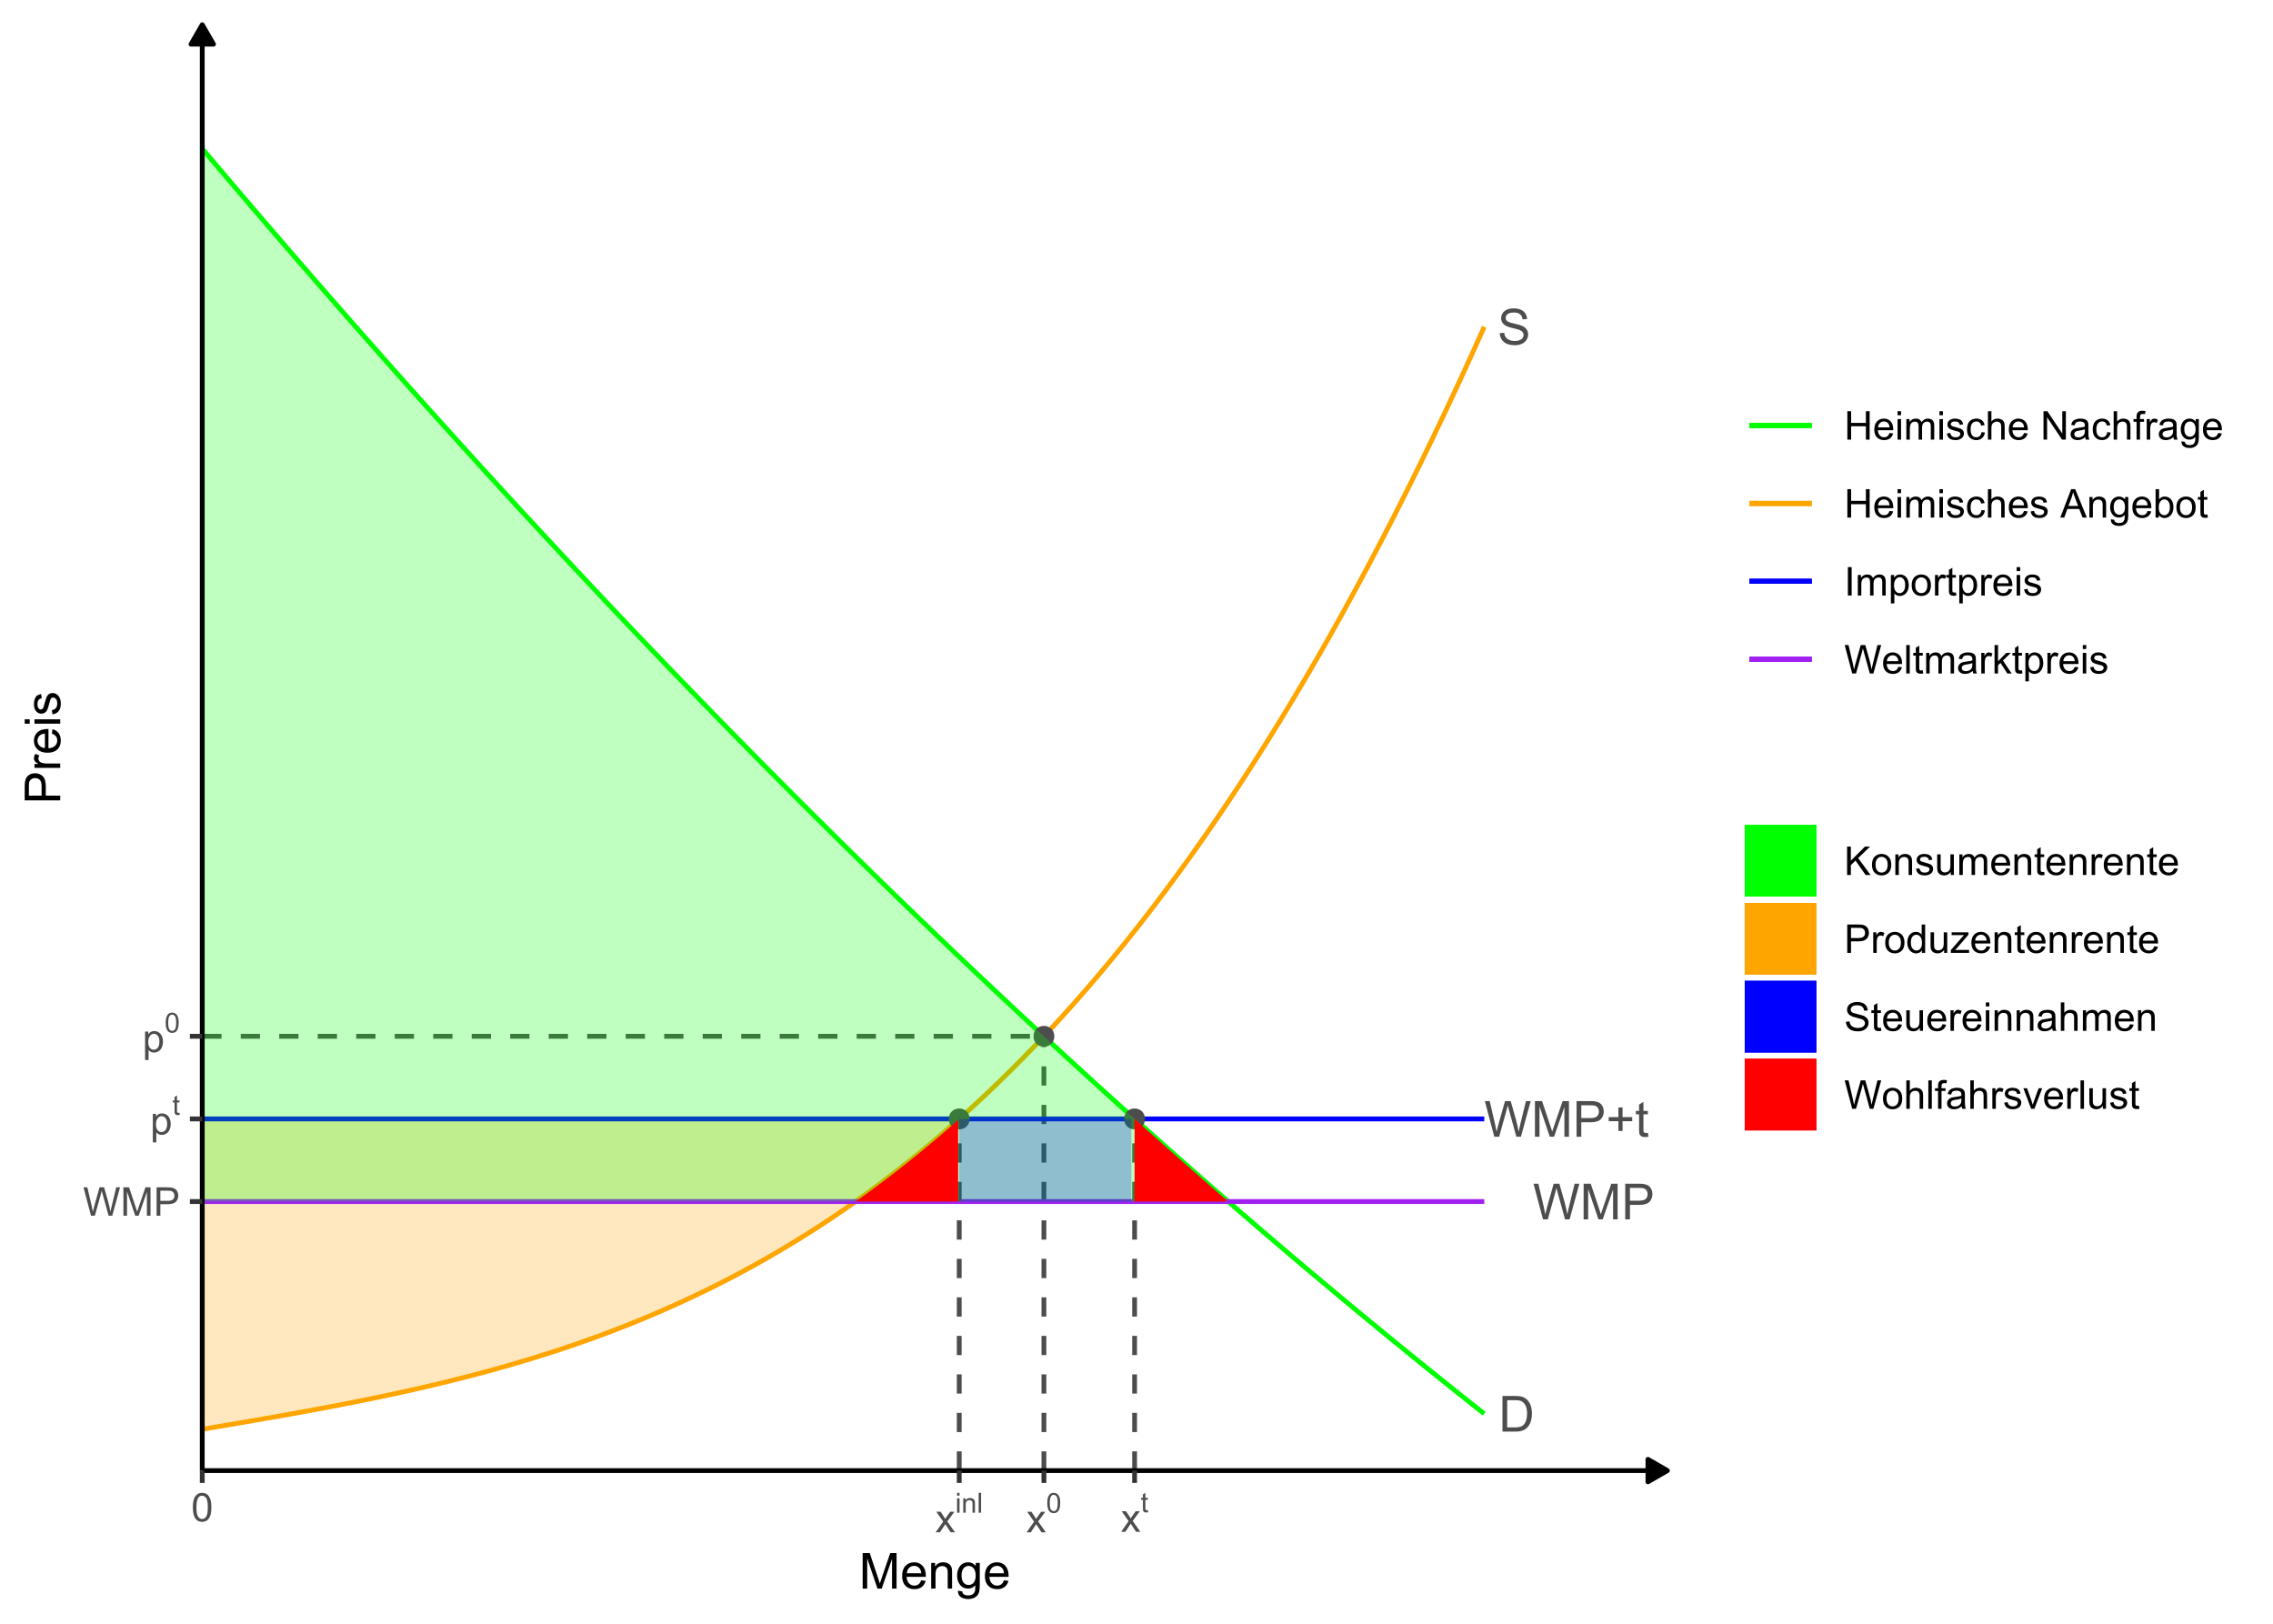 <?xml version="1.0" encoding="UTF-8"?>
<svg xmlns="http://www.w3.org/2000/svg" xmlns:xlink="http://www.w3.org/1999/xlink" width="504pt" height="360pt" viewBox="0 0 504 360" version="1.1">
<defs>
<g>
<symbol overflow="visible" id="glyph0-0">
<path style="stroke:none;" d="M 1.379 0 L 1.379 -6.898 L 6.898 -6.898 L 6.898 0 Z M 1.551 -0.172 L 6.727 -0.172 L 6.727 -6.727 L 1.551 -6.727 Z M 1.551 -0.172 "/>
</symbol>
<symbol overflow="visible" id="glyph0-1">
<path style="stroke:none;" d="M 0.852 0 L 0.852 -7.902 L 3.574 -7.902 C 4.188 -7.898 4.656 -7.859 4.98 -7.789 C 5.434 -7.68 5.82 -7.492 6.141 -7.223 C 6.555 -6.867 6.863 -6.418 7.074 -5.871 C 7.277 -5.324 7.383 -4.699 7.387 -3.996 C 7.383 -3.395 7.312 -2.859 7.176 -2.398 C 7.031 -1.93 6.852 -1.547 6.637 -1.246 C 6.414 -0.941 6.172 -0.703 5.914 -0.531 C 5.648 -0.355 5.336 -0.223 4.973 -0.133 C 4.602 -0.043 4.18 0 3.703 0 Z M 1.898 -0.934 L 3.586 -0.934 C 4.105 -0.93 4.512 -0.98 4.809 -1.078 C 5.102 -1.172 5.34 -1.309 5.52 -1.488 C 5.766 -1.734 5.957 -2.066 6.098 -2.488 C 6.234 -2.906 6.305 -3.414 6.309 -4.012 C 6.305 -4.836 6.168 -5.469 5.898 -5.914 C 5.625 -6.355 5.297 -6.656 4.91 -6.809 C 4.629 -6.914 4.176 -6.965 3.559 -6.969 L 1.898 -6.969 Z M 1.898 -0.934 "/>
</symbol>
<symbol overflow="visible" id="glyph0-2">
<path style="stroke:none;" d="M 0.496 -2.539 L 1.48 -2.625 C 1.523 -2.227 1.633 -1.902 1.809 -1.652 C 1.977 -1.398 2.242 -1.191 2.605 -1.039 C 2.961 -0.879 3.363 -0.801 3.816 -0.805 C 4.211 -0.801 4.562 -0.859 4.871 -0.98 C 5.176 -1.098 5.406 -1.262 5.555 -1.469 C 5.703 -1.672 5.777 -1.898 5.777 -2.145 C 5.777 -2.391 5.703 -2.605 5.562 -2.793 C 5.414 -2.977 5.18 -3.133 4.852 -3.262 C 4.641 -3.344 4.172 -3.473 3.445 -3.645 C 2.719 -3.816 2.207 -3.98 1.918 -4.141 C 1.535 -4.336 1.254 -4.582 1.074 -4.875 C 0.887 -5.168 0.797 -5.496 0.797 -5.859 C 0.797 -6.258 0.91 -6.629 1.137 -6.977 C 1.363 -7.324 1.691 -7.59 2.129 -7.77 C 2.559 -7.949 3.043 -8.039 3.578 -8.039 C 4.16 -8.039 4.676 -7.941 5.129 -7.754 C 5.574 -7.562 5.918 -7.285 6.16 -6.922 C 6.398 -6.551 6.531 -6.137 6.551 -5.676 L 5.547 -5.602 C 5.488 -6.102 5.305 -6.477 5 -6.734 C 4.688 -6.984 4.23 -7.113 3.621 -7.117 C 2.988 -7.113 2.527 -6.996 2.238 -6.77 C 1.949 -6.535 1.805 -6.258 1.805 -5.93 C 1.805 -5.645 1.906 -5.41 2.113 -5.23 C 2.312 -5.043 2.836 -4.855 3.688 -4.664 C 4.535 -4.473 5.121 -4.305 5.438 -4.16 C 5.898 -3.949 6.238 -3.68 6.457 -3.355 C 6.676 -3.027 6.785 -2.652 6.785 -2.23 C 6.785 -1.809 6.664 -1.414 6.422 -1.043 C 6.18 -0.668 5.832 -0.379 5.387 -0.176 C 4.934 0.027 4.426 0.129 3.863 0.133 C 3.145 0.129 2.547 0.027 2.066 -0.18 C 1.582 -0.387 1.203 -0.699 0.93 -1.117 C 0.652 -1.535 0.508 -2.008 0.496 -2.539 Z M 0.496 -2.539 "/>
</symbol>
<symbol overflow="visible" id="glyph0-3">
<path style="stroke:none;" d="M 2.23 0 L 0.133 -7.902 L 1.207 -7.902 L 2.41 -2.723 C 2.535 -2.18 2.648 -1.641 2.742 -1.105 C 2.945 -1.945 3.062 -2.434 3.098 -2.566 L 4.602 -7.902 L 5.863 -7.902 L 6.996 -3.902 C 7.277 -2.91 7.48 -1.977 7.613 -1.105 C 7.707 -1.602 7.84 -2.176 8.004 -2.824 L 9.246 -7.902 L 10.297 -7.902 L 8.129 0 L 7.121 0 L 5.457 -6.02 C 5.312 -6.52 5.23 -6.832 5.207 -6.949 C 5.121 -6.582 5.043 -6.27 4.977 -6.02 L 3.301 0 Z M 2.23 0 "/>
</symbol>
<symbol overflow="visible" id="glyph0-4">
<path style="stroke:none;" d="M 0.82 0 L 0.82 -7.902 L 2.395 -7.902 L 4.266 -2.309 C 4.438 -1.785 4.562 -1.395 4.641 -1.137 C 4.73 -1.426 4.871 -1.848 5.062 -2.402 L 6.953 -7.902 L 8.359 -7.902 L 8.359 0 L 7.352 0 L 7.352 -6.613 L 5.055 0 L 4.113 0 L 1.828 -6.727 L 1.828 0 Z M 0.82 0 "/>
</symbol>
<symbol overflow="visible" id="glyph0-5">
<path style="stroke:none;" d="M 0.852 0 L 0.852 -7.902 L 3.832 -7.902 C 4.355 -7.898 4.754 -7.875 5.035 -7.828 C 5.418 -7.762 5.742 -7.637 6.008 -7.457 C 6.266 -7.273 6.477 -7.02 6.641 -6.691 C 6.797 -6.363 6.879 -6.004 6.883 -5.617 C 6.879 -4.941 6.664 -4.371 6.242 -3.91 C 5.812 -3.441 5.043 -3.211 3.926 -3.211 L 1.898 -3.211 L 1.898 0 Z M 1.898 -4.145 L 3.941 -4.145 C 4.613 -4.141 5.094 -4.266 5.379 -4.52 C 5.66 -4.77 5.801 -5.125 5.805 -5.586 C 5.801 -5.914 5.719 -6.199 5.555 -6.434 C 5.387 -6.668 5.164 -6.82 4.895 -6.898 C 4.715 -6.941 4.391 -6.965 3.918 -6.969 L 1.898 -6.969 Z M 1.898 -4.145 "/>
</symbol>
<symbol overflow="visible" id="glyph0-6">
<path style="stroke:none;" d="M 2.766 -1.277 L 2.766 -3.445 L 0.613 -3.445 L 0.613 -4.352 L 2.766 -4.352 L 2.766 -6.5 L 3.684 -6.5 L 3.684 -4.352 L 5.832 -4.352 L 5.832 -3.445 L 3.684 -3.445 L 3.684 -1.277 Z M 2.766 -1.277 "/>
</symbol>
<symbol overflow="visible" id="glyph0-7">
<path style="stroke:none;" d="M 2.848 -0.867 L 2.984 -0.012 C 2.711 0.043 2.469 0.07 2.254 0.074 C 1.898 0.07 1.625 0.02 1.434 -0.09 C 1.238 -0.199 1.102 -0.348 1.023 -0.531 C 0.941 -0.711 0.902 -1.094 0.906 -1.676 L 0.906 -4.969 L 0.195 -4.969 L 0.195 -5.727 L 0.906 -5.727 L 0.906 -7.141 L 1.871 -7.723 L 1.871 -5.727 L 2.848 -5.727 L 2.848 -4.969 L 1.871 -4.969 L 1.871 -1.621 C 1.867 -1.344 1.887 -1.164 1.922 -1.086 C 1.953 -1.004 2.008 -0.941 2.086 -0.898 C 2.164 -0.852 2.273 -0.832 2.422 -0.832 C 2.523 -0.832 2.668 -0.844 2.848 -0.867 Z M 2.848 -0.867 "/>
</symbol>
<symbol overflow="visible" id="glyph1-0">
<path style="stroke:none;" d="M 1.102 0 L 1.102 -5.5 L 5.5 -5.5 L 5.5 0 Z M 1.238 -0.137 L 5.363 -0.137 L 5.363 -5.363 L 1.238 -5.363 Z M 1.238 -0.137 "/>
</symbol>
<symbol overflow="visible" id="glyph1-1">
<path style="stroke:none;" d="M 1.777 0 L 0.109 -6.301 L 0.961 -6.301 L 1.922 -2.172 C 2.023 -1.734 2.109 -1.305 2.188 -0.883 C 2.344 -1.551 2.438 -1.938 2.469 -2.047 L 3.668 -6.301 L 4.676 -6.301 L 5.578 -3.109 C 5.805 -2.316 5.965 -1.574 6.066 -0.883 C 6.145 -1.277 6.25 -1.734 6.383 -2.25 L 7.371 -6.301 L 8.207 -6.301 L 6.48 0 L 5.676 0 L 4.348 -4.801 C 4.234 -5.199 4.168 -5.445 4.152 -5.539 C 4.082 -5.246 4.02 -5 3.965 -4.801 L 2.629 0 Z M 1.777 0 "/>
</symbol>
<symbol overflow="visible" id="glyph1-2">
<path style="stroke:none;" d="M 0.652 0 L 0.652 -6.301 L 1.906 -6.301 L 3.398 -1.84 C 3.535 -1.422 3.633 -1.109 3.699 -0.906 C 3.77 -1.133 3.883 -1.469 4.035 -1.918 L 5.543 -6.301 L 6.664 -6.301 L 6.664 0 L 5.859 0 L 5.859 -5.273 L 4.031 0 L 3.277 0 L 1.457 -5.363 L 1.457 0 Z M 0.652 0 "/>
</symbol>
<symbol overflow="visible" id="glyph1-3">
<path style="stroke:none;" d="M 0.68 0 L 0.68 -6.301 L 3.055 -6.301 C 3.469 -6.297 3.789 -6.277 4.012 -6.238 C 4.32 -6.184 4.578 -6.086 4.789 -5.941 C 4.996 -5.797 5.168 -5.594 5.297 -5.336 C 5.422 -5.074 5.484 -4.789 5.488 -4.477 C 5.484 -3.941 5.312 -3.488 4.977 -3.117 C 4.633 -2.746 4.02 -2.559 3.129 -2.562 L 1.512 -2.562 L 1.512 0 Z M 1.512 -3.305 L 3.141 -3.305 C 3.68 -3.305 4.062 -3.402 4.289 -3.605 C 4.516 -3.801 4.629 -4.086 4.629 -4.453 C 4.629 -4.715 4.559 -4.938 4.426 -5.129 C 4.289 -5.312 4.117 -5.438 3.902 -5.5 C 3.762 -5.535 3.5 -5.555 3.125 -5.555 L 1.512 -5.555 Z M 1.512 -3.305 "/>
</symbol>
<symbol overflow="visible" id="glyph1-4">
<path style="stroke:none;" d="M 0.578 1.75 L 0.578 -4.562 L 1.285 -4.562 L 1.285 -3.969 C 1.449 -4.199 1.637 -4.375 1.848 -4.492 C 2.051 -4.605 2.305 -4.664 2.609 -4.668 C 2.992 -4.664 3.336 -4.562 3.637 -4.367 C 3.934 -4.164 4.16 -3.883 4.312 -3.516 C 4.465 -3.148 4.539 -2.746 4.543 -2.316 C 4.539 -1.848 4.457 -1.43 4.289 -1.055 C 4.121 -0.68 3.875 -0.391 3.559 -0.195 C 3.238 0.004 2.902 0.098 2.551 0.102 C 2.289 0.098 2.059 0.047 1.855 -0.059 C 1.648 -0.168 1.48 -0.305 1.352 -0.473 L 1.352 1.75 Z M 1.281 -2.258 C 1.277 -1.664 1.395 -1.23 1.637 -0.953 C 1.871 -0.668 2.16 -0.527 2.5 -0.531 C 2.84 -0.527 3.133 -0.672 3.383 -0.969 C 3.625 -1.258 3.75 -1.711 3.75 -2.32 C 3.75 -2.898 3.629 -3.332 3.391 -3.625 C 3.152 -3.914 2.867 -4.059 2.535 -4.062 C 2.203 -4.059 1.91 -3.906 1.66 -3.598 C 1.402 -3.289 1.277 -2.84 1.281 -2.258 Z M 1.281 -2.258 "/>
</symbol>
<symbol overflow="visible" id="glyph1-5">
<path style="stroke:none;" d="M 0.367 -3.105 C 0.363 -3.848 0.438 -4.445 0.594 -4.902 C 0.742 -5.355 0.973 -5.707 1.277 -5.953 C 1.578 -6.199 1.957 -6.32 2.418 -6.324 C 2.754 -6.32 3.051 -6.254 3.309 -6.121 C 3.562 -5.984 3.773 -5.789 3.938 -5.531 C 4.102 -5.273 4.23 -4.961 4.328 -4.594 C 4.422 -4.227 4.469 -3.73 4.473 -3.105 C 4.469 -2.367 4.395 -1.77 4.242 -1.316 C 4.09 -0.859 3.863 -0.508 3.562 -0.262 C 3.258 -0.016 2.875 0.105 2.418 0.109 C 1.809 0.105 1.332 -0.109 0.988 -0.547 C 0.57 -1.066 0.363 -1.922 0.367 -3.105 Z M 1.16 -3.105 C 1.16 -2.07 1.281 -1.379 1.523 -1.039 C 1.766 -0.695 2.062 -0.527 2.418 -0.527 C 2.773 -0.527 3.074 -0.699 3.316 -1.043 C 3.559 -1.387 3.68 -2.074 3.68 -3.105 C 3.68 -4.145 3.559 -4.832 3.316 -5.172 C 3.074 -5.512 2.77 -5.684 2.41 -5.684 C 2.051 -5.684 1.77 -5.531 1.559 -5.234 C 1.293 -4.844 1.16 -4.137 1.16 -3.105 Z M 1.16 -3.105 "/>
</symbol>
<symbol overflow="visible" id="glyph1-6">
<path style="stroke:none;" d="M 0.062 0 L 1.73 -2.371 L 0.188 -4.562 L 1.156 -4.562 L 1.855 -3.492 C 1.984 -3.289 2.09 -3.117 2.176 -2.98 C 2.297 -3.168 2.414 -3.336 2.523 -3.484 L 3.293 -4.562 L 4.215 -4.562 L 2.637 -2.414 L 4.336 0 L 3.387 0 L 2.449 -1.418 L 2.199 -1.801 L 1 0 Z M 0.062 0 "/>
</symbol>
<symbol overflow="visible" id="glyph1-7">
<path style="stroke:none;" d="M 0.703 0 L 0.703 -6.301 L 1.539 -6.301 L 1.539 -3.711 L 4.812 -3.711 L 4.812 -6.301 L 5.645 -6.301 L 5.645 0 L 4.812 0 L 4.812 -2.969 L 1.539 -2.969 L 1.539 0 Z M 0.703 0 "/>
</symbol>
<symbol overflow="visible" id="glyph1-8">
<path style="stroke:none;" d="M 3.703 -1.469 L 4.504 -1.371 C 4.375 -0.902 4.141 -0.539 3.801 -0.285 C 3.461 -0.027 3.027 0.098 2.496 0.102 C 1.828 0.098 1.297 -0.102 0.906 -0.512 C 0.512 -0.918 0.316 -1.496 0.32 -2.242 C 0.316 -3.008 0.516 -3.605 0.914 -4.031 C 1.309 -4.453 1.82 -4.664 2.453 -4.668 C 3.059 -4.664 3.555 -4.457 3.945 -4.043 C 4.328 -3.629 4.523 -3.043 4.527 -2.289 C 4.523 -2.242 4.523 -2.176 4.523 -2.086 L 1.121 -2.086 C 1.145 -1.582 1.289 -1.195 1.547 -0.93 C 1.801 -0.66 2.117 -0.527 2.5 -0.531 C 2.781 -0.527 3.023 -0.602 3.227 -0.754 C 3.426 -0.902 3.586 -1.141 3.703 -1.469 Z M 1.164 -2.719 L 3.711 -2.719 C 3.672 -3.102 3.578 -3.387 3.422 -3.582 C 3.172 -3.879 2.852 -4.031 2.461 -4.031 C 2.105 -4.031 1.805 -3.91 1.566 -3.672 C 1.32 -3.434 1.188 -3.117 1.164 -2.719 Z M 1.164 -2.719 "/>
</symbol>
<symbol overflow="visible" id="glyph1-9">
<path style="stroke:none;" d="M 0.586 -5.41 L 0.586 -6.301 L 1.359 -6.301 L 1.359 -5.41 Z M 0.586 0 L 0.586 -4.562 L 1.359 -4.562 L 1.359 0 Z M 0.586 0 "/>
</symbol>
<symbol overflow="visible" id="glyph1-10">
<path style="stroke:none;" d="M 0.578 0 L 0.578 -4.562 L 1.273 -4.562 L 1.273 -3.922 C 1.414 -4.141 1.605 -4.32 1.844 -4.461 C 2.078 -4.594 2.348 -4.664 2.656 -4.668 C 2.992 -4.664 3.27 -4.594 3.488 -4.457 C 3.699 -4.312 3.852 -4.117 3.945 -3.867 C 4.301 -4.398 4.773 -4.664 5.355 -4.668 C 5.805 -4.664 6.148 -4.539 6.395 -4.289 C 6.637 -4.039 6.762 -3.652 6.762 -3.133 L 6.762 0 L 5.996 0 L 5.996 -2.875 C 5.992 -3.184 5.969 -3.406 5.918 -3.543 C 5.867 -3.676 5.773 -3.785 5.645 -3.871 C 5.512 -3.953 5.359 -3.996 5.184 -3.996 C 4.859 -3.996 4.594 -3.887 4.383 -3.676 C 4.172 -3.457 4.066 -3.117 4.066 -2.652 L 4.066 0 L 3.293 0 L 3.293 -2.965 C 3.293 -3.309 3.227 -3.566 3.102 -3.738 C 2.973 -3.91 2.77 -3.996 2.484 -3.996 C 2.266 -3.996 2.062 -3.938 1.879 -3.824 C 1.691 -3.707 1.559 -3.539 1.477 -3.32 C 1.391 -3.098 1.348 -2.781 1.352 -2.367 L 1.352 0 Z M 0.578 0 "/>
</symbol>
<symbol overflow="visible" id="glyph1-11">
<path style="stroke:none;" d="M 0.27 -1.363 L 1.035 -1.484 C 1.078 -1.172 1.199 -0.938 1.395 -0.777 C 1.59 -0.609 1.863 -0.527 2.219 -0.531 C 2.57 -0.527 2.832 -0.602 3.008 -0.75 C 3.176 -0.895 3.262 -1.062 3.266 -1.258 C 3.262 -1.43 3.188 -1.566 3.039 -1.672 C 2.93 -1.734 2.664 -1.824 2.246 -1.934 C 1.676 -2.074 1.285 -2.195 1.066 -2.305 C 0.848 -2.406 0.68 -2.551 0.566 -2.738 C 0.453 -2.918 0.398 -3.125 0.398 -3.352 C 0.398 -3.555 0.445 -3.742 0.539 -3.914 C 0.633 -4.086 0.758 -4.23 0.918 -4.348 C 1.039 -4.434 1.203 -4.508 1.41 -4.574 C 1.617 -4.633 1.84 -4.664 2.078 -4.668 C 2.434 -4.664 2.75 -4.613 3.023 -4.512 C 3.293 -4.406 3.492 -4.266 3.621 -4.09 C 3.75 -3.914 3.84 -3.68 3.891 -3.387 L 3.133 -3.281 C 3.098 -3.516 2.996 -3.699 2.832 -3.832 C 2.664 -3.965 2.434 -4.031 2.137 -4.031 C 1.777 -4.031 1.523 -3.973 1.375 -3.855 C 1.223 -3.738 1.148 -3.598 1.148 -3.441 C 1.148 -3.34 1.18 -3.25 1.242 -3.172 C 1.305 -3.086 1.402 -3.02 1.539 -2.965 C 1.613 -2.934 1.84 -2.867 2.223 -2.766 C 2.766 -2.617 3.148 -2.496 3.367 -2.406 C 3.582 -2.312 3.75 -2.176 3.875 -2 C 3.996 -1.82 4.059 -1.602 4.062 -1.34 C 4.059 -1.078 3.984 -0.836 3.836 -0.609 C 3.684 -0.383 3.465 -0.207 3.184 -0.082 C 2.895 0.039 2.574 0.098 2.223 0.102 C 1.625 0.098 1.172 -0.02 0.863 -0.266 C 0.551 -0.508 0.355 -0.875 0.27 -1.363 Z M 0.27 -1.363 "/>
</symbol>
<symbol overflow="visible" id="glyph1-12">
<path style="stroke:none;" d="M 3.559 -1.672 L 4.32 -1.574 C 4.234 -1.047 4.023 -0.637 3.68 -0.34 C 3.336 -0.047 2.914 0.098 2.418 0.102 C 1.793 0.098 1.293 -0.102 0.914 -0.508 C 0.531 -0.914 0.34 -1.5 0.344 -2.266 C 0.34 -2.754 0.422 -3.184 0.586 -3.559 C 0.75 -3.926 0.996 -4.203 1.332 -4.391 C 1.664 -4.57 2.027 -4.664 2.422 -4.668 C 2.914 -4.664 3.32 -4.539 3.641 -4.289 C 3.953 -4.039 4.156 -3.684 4.246 -3.223 L 3.492 -3.105 C 3.422 -3.41 3.293 -3.641 3.113 -3.797 C 2.926 -3.953 2.707 -4.031 2.453 -4.031 C 2.062 -4.031 1.746 -3.891 1.504 -3.609 C 1.258 -3.328 1.137 -2.887 1.141 -2.285 C 1.137 -1.672 1.254 -1.227 1.492 -0.949 C 1.723 -0.668 2.027 -0.527 2.41 -0.531 C 2.711 -0.527 2.965 -0.621 3.172 -0.809 C 3.371 -0.996 3.5 -1.281 3.559 -1.672 Z M 3.559 -1.672 "/>
</symbol>
<symbol overflow="visible" id="glyph1-13">
<path style="stroke:none;" d="M 0.578 0 L 0.578 -6.301 L 1.352 -6.301 L 1.352 -4.039 C 1.711 -4.453 2.168 -4.664 2.719 -4.668 C 3.055 -4.664 3.348 -4.598 3.602 -4.465 C 3.848 -4.332 4.027 -4.148 4.137 -3.914 C 4.242 -3.68 4.293 -3.336 4.297 -2.891 L 4.297 0 L 3.523 0 L 3.523 -2.891 C 3.52 -3.273 3.438 -3.555 3.27 -3.734 C 3.102 -3.906 2.863 -3.996 2.562 -4 C 2.328 -3.996 2.113 -3.938 1.914 -3.82 C 1.711 -3.703 1.566 -3.543 1.48 -3.34 C 1.391 -3.137 1.348 -2.855 1.352 -2.496 L 1.352 0 Z M 0.578 0 "/>
</symbol>
<symbol overflow="visible" id="glyph1-14">
<path style="stroke:none;" d=""/>
</symbol>
<symbol overflow="visible" id="glyph1-15">
<path style="stroke:none;" d="M 0.672 0 L 0.672 -6.301 L 1.527 -6.301 L 4.836 -1.352 L 4.836 -6.301 L 5.633 -6.301 L 5.633 0 L 4.777 0 L 1.469 -4.949 L 1.469 0 Z M 0.672 0 "/>
</symbol>
<symbol overflow="visible" id="glyph1-16">
<path style="stroke:none;" d="M 3.559 -0.562 C 3.27 -0.32 2.996 -0.148 2.73 -0.047 C 2.465 0.051 2.18 0.098 1.879 0.102 C 1.375 0.098 0.988 -0.02 0.719 -0.266 C 0.449 -0.508 0.316 -0.82 0.316 -1.203 C 0.316 -1.422 0.367 -1.629 0.469 -1.816 C 0.57 -2 0.703 -2.148 0.871 -2.262 C 1.031 -2.371 1.215 -2.453 1.426 -2.516 C 1.574 -2.551 1.805 -2.59 2.113 -2.629 C 2.734 -2.703 3.195 -2.793 3.492 -2.895 C 3.492 -3 3.492 -3.066 3.496 -3.098 C 3.492 -3.41 3.418 -3.633 3.277 -3.766 C 3.074 -3.938 2.781 -4.023 2.398 -4.027 C 2.031 -4.023 1.762 -3.961 1.59 -3.836 C 1.414 -3.707 1.289 -3.48 1.207 -3.16 L 0.453 -3.262 C 0.516 -3.582 0.629 -3.844 0.789 -4.043 C 0.945 -4.242 1.172 -4.395 1.473 -4.504 C 1.77 -4.609 2.117 -4.664 2.508 -4.668 C 2.898 -4.664 3.215 -4.617 3.457 -4.527 C 3.699 -4.434 3.879 -4.32 3.996 -4.184 C 4.109 -4.043 4.188 -3.867 4.238 -3.656 C 4.258 -3.523 4.27 -3.285 4.273 -2.945 L 4.273 -1.914 C 4.27 -1.191 4.289 -0.734 4.324 -0.547 C 4.355 -0.352 4.418 -0.172 4.52 0 L 3.711 0 C 3.629 -0.16 3.578 -0.348 3.559 -0.562 Z M 3.492 -2.289 C 3.211 -2.172 2.789 -2.074 2.23 -2 C 1.91 -1.949 1.684 -1.898 1.555 -1.844 C 1.422 -1.785 1.32 -1.699 1.25 -1.59 C 1.176 -1.477 1.141 -1.355 1.145 -1.227 C 1.141 -1.016 1.219 -0.844 1.379 -0.707 C 1.531 -0.57 1.762 -0.504 2.062 -0.504 C 2.359 -0.504 2.621 -0.566 2.855 -0.699 C 3.086 -0.824 3.258 -1.004 3.367 -1.234 C 3.449 -1.406 3.492 -1.664 3.492 -2.008 Z M 3.492 -2.289 "/>
</symbol>
<symbol overflow="visible" id="glyph1-17">
<path style="stroke:none;" d="M 0.766 0 L 0.766 -3.961 L 0.082 -3.961 L 0.082 -4.562 L 0.766 -4.562 L 0.766 -5.047 C 0.762 -5.352 0.789 -5.582 0.848 -5.73 C 0.918 -5.93 1.047 -6.09 1.238 -6.219 C 1.422 -6.34 1.688 -6.402 2.027 -6.406 C 2.246 -6.402 2.484 -6.379 2.75 -6.328 L 2.633 -5.656 C 2.469 -5.68 2.32 -5.695 2.18 -5.699 C 1.945 -5.695 1.777 -5.645 1.68 -5.547 C 1.582 -5.445 1.535 -5.258 1.535 -4.984 L 1.535 -4.562 L 2.422 -4.562 L 2.422 -3.961 L 1.535 -3.961 L 1.535 0 Z M 0.766 0 "/>
</symbol>
<symbol overflow="visible" id="glyph1-18">
<path style="stroke:none;" d="M 0.57 0 L 0.57 -4.562 L 1.266 -4.562 L 1.266 -3.871 C 1.445 -4.191 1.609 -4.406 1.758 -4.512 C 1.906 -4.613 2.07 -4.664 2.258 -4.668 C 2.516 -4.664 2.781 -4.582 3.051 -4.418 L 2.785 -3.699 C 2.59 -3.809 2.402 -3.867 2.219 -3.867 C 2.047 -3.867 1.895 -3.816 1.762 -3.715 C 1.625 -3.613 1.527 -3.473 1.473 -3.293 C 1.383 -3.016 1.34 -2.715 1.344 -2.391 L 1.344 0 Z M 0.57 0 "/>
</symbol>
<symbol overflow="visible" id="glyph1-19">
<path style="stroke:none;" d="M 0.438 0.379 L 1.191 0.488 C 1.219 0.719 1.309 0.891 1.453 0.996 C 1.645 1.137 1.906 1.207 2.238 1.211 C 2.598 1.207 2.871 1.137 3.066 0.996 C 3.258 0.852 3.391 0.648 3.465 0.395 C 3.5 0.234 3.52 -0.094 3.52 -0.598 C 3.18 -0.199 2.758 0 2.258 0 C 1.625 0 1.141 -0.227 0.801 -0.68 C 0.453 -1.133 0.281 -1.676 0.285 -2.309 C 0.281 -2.742 0.359 -3.141 0.52 -3.512 C 0.676 -3.879 0.906 -4.164 1.207 -4.367 C 1.504 -4.562 1.855 -4.664 2.262 -4.668 C 2.797 -4.664 3.238 -4.445 3.594 -4.012 L 3.594 -4.562 L 4.305 -4.562 L 4.305 -0.617 C 4.301 0.094 4.227 0.594 4.086 0.891 C 3.938 1.188 3.711 1.422 3.398 1.594 C 3.086 1.766 2.699 1.852 2.242 1.852 C 1.695 1.852 1.254 1.727 0.922 1.484 C 0.586 1.234 0.426 0.867 0.438 0.379 Z M 1.078 -2.363 C 1.078 -1.762 1.195 -1.324 1.434 -1.051 C 1.672 -0.773 1.969 -0.637 2.328 -0.641 C 2.68 -0.637 2.98 -0.773 3.223 -1.051 C 3.461 -1.32 3.578 -1.75 3.582 -2.336 C 3.578 -2.895 3.457 -3.316 3.211 -3.602 C 2.961 -3.883 2.66 -4.023 2.316 -4.027 C 1.969 -4.023 1.676 -3.883 1.438 -3.605 C 1.195 -3.324 1.078 -2.91 1.078 -2.363 Z M 1.078 -2.363 "/>
</symbol>
<symbol overflow="visible" id="glyph1-20">
<path style="stroke:none;" d="M -0.012 0 L 2.406 -6.301 L 3.305 -6.301 L 5.883 0 L 4.934 0 L 4.199 -1.906 L 1.562 -1.906 L 0.871 0 Z M 1.805 -2.586 L 3.941 -2.586 L 3.281 -4.332 C 3.078 -4.855 2.93 -5.293 2.836 -5.637 C 2.754 -5.23 2.641 -4.828 2.496 -4.434 Z M 1.805 -2.586 "/>
</symbol>
<symbol overflow="visible" id="glyph1-21">
<path style="stroke:none;" d="M 0.578 0 L 0.578 -4.562 L 1.277 -4.562 L 1.277 -3.914 C 1.609 -4.414 2.09 -4.664 2.727 -4.668 C 3 -4.664 3.254 -4.613 3.484 -4.52 C 3.715 -4.418 3.887 -4.289 4.004 -4.129 C 4.113 -3.969 4.195 -3.777 4.246 -3.559 C 4.273 -3.41 4.289 -3.16 4.289 -2.805 L 4.289 0 L 3.516 0 L 3.516 -2.777 C 3.516 -3.09 3.484 -3.324 3.426 -3.484 C 3.363 -3.637 3.258 -3.762 3.105 -3.855 C 2.949 -3.949 2.77 -3.996 2.566 -3.996 C 2.234 -3.996 1.949 -3.891 1.711 -3.68 C 1.469 -3.469 1.348 -3.07 1.352 -2.492 L 1.352 0 Z M 0.578 0 "/>
</symbol>
<symbol overflow="visible" id="glyph1-22">
<path style="stroke:none;" d="M 1.293 0 L 0.574 0 L 0.574 -6.301 L 1.348 -6.301 L 1.348 -4.051 C 1.676 -4.457 2.094 -4.664 2.602 -4.668 C 2.879 -4.664 3.141 -4.605 3.395 -4.496 C 3.645 -4.379 3.852 -4.223 4.016 -4.02 C 4.172 -3.812 4.301 -3.562 4.395 -3.277 C 4.484 -2.984 4.527 -2.676 4.531 -2.352 C 4.527 -1.562 4.336 -0.957 3.953 -0.535 C 3.566 -0.109 3.102 0.098 2.562 0.102 C 2.02 0.098 1.598 -0.121 1.293 -0.57 Z M 1.285 -2.316 C 1.281 -1.766 1.355 -1.371 1.508 -1.129 C 1.75 -0.727 2.082 -0.527 2.496 -0.531 C 2.832 -0.527 3.121 -0.676 3.371 -0.973 C 3.613 -1.266 3.738 -1.703 3.742 -2.285 C 3.738 -2.879 3.621 -3.316 3.387 -3.605 C 3.152 -3.887 2.867 -4.031 2.531 -4.031 C 2.191 -4.031 1.898 -3.883 1.652 -3.59 C 1.406 -3.293 1.281 -2.867 1.285 -2.316 Z M 1.285 -2.316 "/>
</symbol>
<symbol overflow="visible" id="glyph1-23">
<path style="stroke:none;" d="M 0.293 -2.281 C 0.293 -3.125 0.527 -3.754 0.996 -4.16 C 1.387 -4.496 1.863 -4.664 2.434 -4.668 C 3.059 -4.664 3.57 -4.457 3.969 -4.051 C 4.363 -3.637 4.562 -3.07 4.566 -2.348 C 4.562 -1.758 4.477 -1.297 4.301 -0.961 C 4.125 -0.625 3.867 -0.363 3.535 -0.176 C 3.195 0.008 2.828 0.098 2.434 0.102 C 1.789 0.098 1.273 -0.102 0.883 -0.512 C 0.488 -0.918 0.293 -1.508 0.293 -2.281 Z M 1.086 -2.281 C 1.082 -1.695 1.211 -1.258 1.469 -0.969 C 1.723 -0.672 2.043 -0.527 2.434 -0.531 C 2.812 -0.527 3.133 -0.672 3.391 -0.969 C 3.645 -1.258 3.773 -1.707 3.773 -2.309 C 3.773 -2.871 3.645 -3.297 3.387 -3.59 C 3.129 -3.879 2.809 -4.023 2.434 -4.027 C 2.043 -4.023 1.723 -3.879 1.469 -3.594 C 1.211 -3.301 1.082 -2.863 1.086 -2.281 Z M 1.086 -2.281 "/>
</symbol>
<symbol overflow="visible" id="glyph1-24">
<path style="stroke:none;" d="M 2.27 -0.691 L 2.379 -0.008 C 2.16 0.039 1.965 0.059 1.797 0.059 C 1.512 0.059 1.293 0.016 1.141 -0.074 C 0.984 -0.16 0.875 -0.277 0.816 -0.422 C 0.75 -0.566 0.719 -0.871 0.723 -1.336 L 0.723 -3.961 L 0.156 -3.961 L 0.156 -4.562 L 0.723 -4.562 L 0.723 -5.695 L 1.492 -6.156 L 1.492 -4.562 L 2.27 -4.562 L 2.27 -3.961 L 1.492 -3.961 L 1.492 -1.293 C 1.488 -1.07 1.5 -0.93 1.531 -0.867 C 1.555 -0.805 1.602 -0.754 1.664 -0.715 C 1.727 -0.676 1.812 -0.656 1.93 -0.66 C 2.012 -0.656 2.125 -0.668 2.27 -0.691 Z M 2.27 -0.691 "/>
</symbol>
<symbol overflow="visible" id="glyph1-25">
<path style="stroke:none;" d="M 0.82 0 L 0.82 -6.301 L 1.656 -6.301 L 1.656 0 Z M 0.82 0 "/>
</symbol>
<symbol overflow="visible" id="glyph1-26">
<path style="stroke:none;" d="M 0.562 0 L 0.562 -6.301 L 1.336 -6.301 L 1.336 0 Z M 0.562 0 "/>
</symbol>
<symbol overflow="visible" id="glyph1-27">
<path style="stroke:none;" d="M 0.586 0 L 0.586 -6.301 L 1.359 -6.301 L 1.359 -2.707 L 3.188 -4.562 L 4.188 -4.562 L 2.445 -2.871 L 4.367 0 L 3.41 0 L 1.902 -2.332 L 1.359 -1.809 L 1.359 0 Z M 0.586 0 "/>
</symbol>
<symbol overflow="visible" id="glyph1-28">
<path style="stroke:none;" d="M 0.645 0 L 0.645 -6.301 L 1.477 -6.301 L 1.477 -3.176 L 4.605 -6.301 L 5.738 -6.301 L 3.094 -3.746 L 5.852 0 L 4.754 0 L 2.508 -3.188 L 1.477 -2.184 L 1.477 0 Z M 0.645 0 "/>
</symbol>
<symbol overflow="visible" id="glyph1-29">
<path style="stroke:none;" d="M 3.57 0 L 3.57 -0.672 C 3.211 -0.156 2.73 0.098 2.121 0.102 C 1.852 0.098 1.598 0.051 1.367 -0.051 C 1.133 -0.152 0.961 -0.281 0.848 -0.441 C 0.734 -0.594 0.656 -0.785 0.609 -1.016 C 0.578 -1.164 0.562 -1.406 0.562 -1.734 L 0.562 -4.562 L 1.336 -4.562 L 1.336 -2.031 C 1.336 -1.625 1.352 -1.352 1.383 -1.215 C 1.43 -1.008 1.531 -0.848 1.691 -0.734 C 1.848 -0.617 2.043 -0.562 2.277 -0.562 C 2.508 -0.562 2.727 -0.621 2.93 -0.738 C 3.133 -0.855 3.273 -1.016 3.359 -1.227 C 3.441 -1.43 3.484 -1.727 3.488 -2.117 L 3.488 -4.562 L 4.262 -4.562 L 4.262 0 Z M 3.57 0 "/>
</symbol>
<symbol overflow="visible" id="glyph1-30">
<path style="stroke:none;" d="M 3.539 0 L 3.539 -0.574 C 3.25 -0.125 2.824 0.098 2.266 0.102 C 1.898 0.098 1.562 0 1.262 -0.199 C 0.953 -0.398 0.719 -0.676 0.551 -1.039 C 0.383 -1.395 0.297 -1.809 0.301 -2.277 C 0.297 -2.73 0.375 -3.145 0.527 -3.516 C 0.68 -3.887 0.906 -4.172 1.211 -4.371 C 1.512 -4.566 1.852 -4.664 2.23 -4.668 C 2.5 -4.664 2.746 -4.605 2.965 -4.492 C 3.18 -4.375 3.352 -4.223 3.488 -4.039 L 3.488 -6.301 L 4.258 -6.301 L 4.258 0 Z M 1.094 -2.277 C 1.09 -1.691 1.215 -1.254 1.465 -0.965 C 1.711 -0.672 2 -0.527 2.336 -0.531 C 2.672 -0.527 2.961 -0.664 3.199 -0.945 C 3.434 -1.219 3.551 -1.641 3.555 -2.211 C 3.551 -2.832 3.43 -3.293 3.191 -3.586 C 2.949 -3.879 2.652 -4.023 2.305 -4.027 C 1.957 -4.023 1.672 -3.883 1.441 -3.605 C 1.207 -3.32 1.09 -2.879 1.094 -2.277 Z M 1.094 -2.277 "/>
</symbol>
<symbol overflow="visible" id="glyph1-31">
<path style="stroke:none;" d="M 0.172 0 L 0.172 -0.629 L 3.078 -3.961 C 2.742 -3.945 2.453 -3.938 2.203 -3.938 L 0.344 -3.938 L 0.344 -4.562 L 4.074 -4.562 L 4.074 -4.051 L 1.602 -1.156 L 1.125 -0.629 C 1.469 -0.648 1.793 -0.66 2.102 -0.664 L 4.211 -0.664 L 4.211 0 Z M 0.172 0 "/>
</symbol>
<symbol overflow="visible" id="glyph1-32">
<path style="stroke:none;" d="M 0.395 -2.023 L 1.18 -2.094 C 1.215 -1.773 1.305 -1.516 1.441 -1.316 C 1.574 -1.113 1.785 -0.949 2.074 -0.828 C 2.359 -0.699 2.68 -0.637 3.043 -0.641 C 3.355 -0.637 3.637 -0.684 3.883 -0.781 C 4.125 -0.875 4.305 -1.008 4.426 -1.172 C 4.543 -1.336 4.605 -1.516 4.605 -1.711 C 4.605 -1.906 4.547 -2.078 4.434 -2.227 C 4.316 -2.375 4.129 -2.5 3.867 -2.602 C 3.695 -2.664 3.32 -2.766 2.746 -2.906 C 2.164 -3.047 1.758 -3.176 1.531 -3.301 C 1.227 -3.453 1.004 -3.648 0.855 -3.887 C 0.707 -4.117 0.633 -4.379 0.637 -4.672 C 0.633 -4.984 0.723 -5.281 0.906 -5.562 C 1.082 -5.836 1.344 -6.047 1.695 -6.191 C 2.039 -6.332 2.426 -6.402 2.852 -6.406 C 3.316 -6.402 3.73 -6.328 4.09 -6.18 C 4.445 -6.027 4.719 -5.805 4.91 -5.516 C 5.102 -5.219 5.203 -4.891 5.219 -4.523 L 4.422 -4.465 C 4.375 -4.863 4.23 -5.164 3.984 -5.367 C 3.734 -5.57 3.367 -5.672 2.887 -5.672 C 2.383 -5.672 2.016 -5.578 1.785 -5.395 C 1.555 -5.207 1.441 -4.984 1.441 -4.727 C 1.441 -4.496 1.52 -4.309 1.684 -4.168 C 1.84 -4.02 2.262 -3.871 2.941 -3.719 C 3.617 -3.562 4.082 -3.43 4.336 -3.316 C 4.703 -3.145 4.973 -2.93 5.148 -2.672 C 5.32 -2.414 5.406 -2.113 5.41 -1.777 C 5.406 -1.441 5.312 -1.129 5.121 -0.832 C 4.93 -0.535 4.652 -0.301 4.293 -0.137 C 3.93 0.027 3.527 0.105 3.082 0.109 C 2.512 0.105 2.031 0.023 1.648 -0.141 C 1.258 -0.305 0.957 -0.555 0.742 -0.891 C 0.52 -1.223 0.402 -1.598 0.395 -2.023 Z M 0.395 -2.023 "/>
</symbol>
<symbol overflow="visible" id="glyph1-33">
<path style="stroke:none;" d="M 1.848 0 L 0.113 -4.562 L 0.93 -4.562 L 1.906 -1.832 C 2.008 -1.531 2.105 -1.223 2.199 -0.91 C 2.266 -1.148 2.363 -1.438 2.488 -1.777 L 3.504 -4.562 L 4.297 -4.562 L 2.57 0 Z M 1.848 0 "/>
</symbol>
<symbol overflow="visible" id="glyph2-0">
<path style="stroke:none;" d="M 0.77 0 L 0.77 -3.852 L 3.852 -3.852 L 3.852 0 Z M 0.867 -0.098 L 3.754 -0.098 L 3.754 -3.754 L 0.867 -3.754 Z M 0.867 -0.098 "/>
</symbol>
<symbol overflow="visible" id="glyph2-1">
<path style="stroke:none;" d="M 1.59 -0.484 L 1.668 -0.008 C 1.512 0.027 1.375 0.039 1.258 0.043 C 1.059 0.039 0.906 0.012 0.797 -0.051 C 0.688 -0.109 0.609 -0.191 0.57 -0.297 C 0.523 -0.395 0.504 -0.605 0.504 -0.934 L 0.504 -2.773 L 0.109 -2.773 L 0.109 -3.195 L 0.504 -3.195 L 0.504 -3.984 L 1.043 -4.309 L 1.043 -3.195 L 1.59 -3.195 L 1.59 -2.773 L 1.043 -2.773 L 1.043 -0.906 C 1.043 -0.746 1.051 -0.645 1.07 -0.605 C 1.09 -0.559 1.121 -0.527 1.164 -0.504 C 1.207 -0.477 1.27 -0.461 1.352 -0.465 C 1.41 -0.461 1.488 -0.469 1.59 -0.484 Z M 1.59 -0.484 "/>
</symbol>
<symbol overflow="visible" id="glyph2-2">
<path style="stroke:none;" d="M 0.254 -2.176 C 0.25 -2.691 0.305 -3.113 0.414 -3.434 C 0.52 -3.75 0.68 -3.992 0.895 -4.168 C 1.102 -4.336 1.367 -4.422 1.695 -4.426 C 1.926 -4.422 2.133 -4.375 2.312 -4.281 C 2.488 -4.184 2.637 -4.047 2.758 -3.871 C 2.871 -3.688 2.961 -3.469 3.031 -3.215 C 3.094 -2.957 3.129 -2.609 3.133 -2.176 C 3.129 -1.652 3.074 -1.234 2.973 -0.922 C 2.863 -0.602 2.703 -0.355 2.492 -0.184 C 2.277 -0.012 2.012 0.07 1.695 0.074 C 1.266 0.07 0.934 -0.078 0.691 -0.383 C 0.398 -0.746 0.25 -1.344 0.254 -2.176 Z M 0.812 -2.176 C 0.809 -1.449 0.895 -0.969 1.066 -0.73 C 1.234 -0.488 1.441 -0.367 1.695 -0.371 C 1.938 -0.367 2.148 -0.488 2.32 -0.73 C 2.488 -0.969 2.57 -1.449 2.574 -2.176 C 2.57 -2.895 2.488 -3.379 2.32 -3.621 C 2.148 -3.859 1.938 -3.977 1.688 -3.98 C 1.438 -3.977 1.238 -3.871 1.094 -3.664 C 0.902 -3.391 0.809 -2.895 0.812 -2.176 Z M 0.812 -2.176 "/>
</symbol>
<symbol overflow="visible" id="glyph2-3">
<path style="stroke:none;" d="M 0.41 -3.785 L 0.41 -4.41 L 0.949 -4.41 L 0.949 -3.785 Z M 0.41 0 L 0.41 -3.195 L 0.949 -3.195 L 0.949 0 Z M 0.41 0 "/>
</symbol>
<symbol overflow="visible" id="glyph2-4">
<path style="stroke:none;" d="M 0.406 0 L 0.406 -3.195 L 0.895 -3.195 L 0.895 -2.738 C 1.125 -3.086 1.465 -3.262 1.91 -3.266 C 2.102 -3.262 2.277 -3.227 2.441 -3.16 C 2.602 -3.09 2.723 -3 2.801 -2.891 C 2.879 -2.773 2.934 -2.641 2.973 -2.492 C 2.988 -2.387 3 -2.211 3 -1.965 L 3 0 L 2.461 0 L 2.461 -1.941 C 2.461 -2.16 2.438 -2.328 2.398 -2.438 C 2.352 -2.547 2.277 -2.633 2.172 -2.699 C 2.062 -2.762 1.938 -2.793 1.797 -2.797 C 1.562 -2.793 1.363 -2.723 1.199 -2.578 C 1.031 -2.43 0.949 -2.152 0.949 -1.746 L 0.949 0 Z M 0.406 0 "/>
</symbol>
<symbol overflow="visible" id="glyph2-5">
<path style="stroke:none;" d="M 0.395 0 L 0.395 -4.41 L 0.934 -4.41 L 0.934 0 Z M 0.395 0 "/>
</symbol>
<symbol overflow="visible" id="glyph3-0">
<path style="stroke:none;" d="M 1.375 0 L 1.375 -6.875 L 6.875 -6.875 L 6.875 0 Z M 1.547 -0.172 L 6.703 -0.172 L 6.703 -6.703 L 1.547 -6.703 Z M 1.547 -0.172 "/>
</symbol>
<symbol overflow="visible" id="glyph3-1">
<path style="stroke:none;" d="M 0.816 0 L 0.816 -7.875 L 2.383 -7.875 L 4.25 -2.297 C 4.418 -1.777 4.543 -1.387 4.625 -1.133 C 4.711 -1.414 4.852 -1.836 5.043 -2.395 L 6.93 -7.875 L 8.332 -7.875 L 8.332 0 L 7.328 0 L 7.328 -6.59 L 5.039 0 L 4.098 0 L 1.82 -6.703 L 1.82 0 Z M 0.816 0 "/>
</symbol>
<symbol overflow="visible" id="glyph3-2">
<path style="stroke:none;" d="M 4.629 -1.836 L 5.629 -1.715 C 5.469 -1.125 5.176 -0.672 4.75 -0.352 C 4.324 -0.031 3.781 0.129 3.121 0.129 C 2.281 0.129 1.617 -0.125 1.133 -0.641 C 0.641 -1.152 0.398 -1.875 0.402 -2.805 C 0.398 -3.762 0.645 -4.504 1.145 -5.035 C 1.637 -5.562 2.277 -5.828 3.066 -5.832 C 3.824 -5.828 4.449 -5.57 4.934 -5.051 C 5.418 -4.531 5.66 -3.801 5.66 -2.863 C 5.66 -2.805 5.656 -2.719 5.656 -2.605 L 1.402 -2.605 C 1.434 -1.977 1.613 -1.496 1.934 -1.164 C 2.25 -0.828 2.645 -0.66 3.125 -0.664 C 3.477 -0.66 3.781 -0.754 4.031 -0.945 C 4.281 -1.129 4.48 -1.426 4.629 -1.836 Z M 1.457 -3.398 L 4.641 -3.398 C 4.598 -3.879 4.473 -4.238 4.273 -4.48 C 3.961 -4.852 3.562 -5.039 3.078 -5.039 C 2.629 -5.039 2.258 -4.891 1.957 -4.594 C 1.652 -4.297 1.484 -3.898 1.457 -3.398 Z M 1.457 -3.398 "/>
</symbol>
<symbol overflow="visible" id="glyph3-3">
<path style="stroke:none;" d="M 0.727 0 L 0.727 -5.703 L 1.594 -5.703 L 1.594 -4.895 C 2.012 -5.516 2.617 -5.828 3.41 -5.832 C 3.754 -5.828 4.066 -5.766 4.355 -5.645 C 4.641 -5.52 4.859 -5.359 5.004 -5.16 C 5.145 -4.957 5.242 -4.719 5.305 -4.445 C 5.336 -4.266 5.355 -3.953 5.359 -3.508 L 5.359 0 L 4.395 0 L 4.395 -3.469 C 4.395 -3.863 4.355 -4.156 4.281 -4.352 C 4.203 -4.543 4.07 -4.699 3.879 -4.82 C 3.688 -4.934 3.461 -4.992 3.207 -4.996 C 2.793 -4.992 2.438 -4.859 2.141 -4.602 C 1.836 -4.336 1.688 -3.844 1.691 -3.117 L 1.691 0 Z M 0.727 0 "/>
</symbol>
<symbol overflow="visible" id="glyph3-4">
<path style="stroke:none;" d="M 0.547 0.473 L 1.488 0.613 C 1.527 0.898 1.637 1.109 1.816 1.246 C 2.055 1.422 2.379 1.512 2.797 1.516 C 3.242 1.512 3.59 1.422 3.832 1.246 C 4.074 1.062 4.238 0.812 4.328 0.492 C 4.379 0.297 4.402 -0.113 4.398 -0.746 C 3.973 -0.246 3.445 0 2.82 0 C 2.031 0 1.426 -0.281 1 -0.848 C 0.566 -1.41 0.352 -2.09 0.355 -2.883 C 0.352 -3.426 0.449 -3.926 0.648 -4.391 C 0.844 -4.848 1.129 -5.203 1.504 -5.457 C 1.875 -5.703 2.316 -5.828 2.824 -5.832 C 3.496 -5.828 4.051 -5.559 4.492 -5.016 L 4.492 -5.703 L 5.383 -5.703 L 5.383 -0.773 C 5.379 0.113 5.289 0.742 5.109 1.113 C 4.93 1.484 4.641 1.777 4.25 1.992 C 3.855 2.207 3.375 2.312 2.805 2.316 C 2.121 2.312 1.57 2.16 1.152 1.855 C 0.734 1.547 0.531 1.086 0.547 0.473 Z M 1.348 -2.953 C 1.348 -2.203 1.496 -1.656 1.793 -1.316 C 2.09 -0.969 2.461 -0.797 2.91 -0.801 C 3.352 -0.797 3.723 -0.969 4.027 -1.312 C 4.324 -1.656 4.477 -2.191 4.48 -2.922 C 4.477 -3.617 4.32 -4.145 4.016 -4.5 C 3.703 -4.852 3.332 -5.027 2.895 -5.031 C 2.465 -5.027 2.098 -4.852 1.797 -4.508 C 1.496 -4.156 1.348 -3.641 1.348 -2.953 Z M 1.348 -2.953 "/>
</symbol>
<symbol overflow="visible" id="glyph4-0">
<path style="stroke:none;" d="M 0 -1.375 L -6.875 -1.375 L -6.875 -6.875 L 0 -6.875 Z M -0.172 -1.547 L -0.172 -6.703 L -6.703 -6.703 L -6.703 -1.547 Z M -0.172 -1.547 "/>
</symbol>
<symbol overflow="visible" id="glyph4-1">
<path style="stroke:none;" d="M 0 -0.848 L -7.875 -0.848 L -7.875 -3.82 C -7.875 -4.34 -7.848 -4.738 -7.797 -5.016 C -7.73 -5.402 -7.609 -5.727 -7.43 -5.988 C -7.25 -6.25 -6.996 -6.461 -6.672 -6.621 C -6.344 -6.777 -5.984 -6.855 -5.598 -6.859 C -4.926 -6.855 -4.359 -6.641 -3.895 -6.219 C -3.43 -5.789 -3.199 -5.02 -3.199 -3.91 L -3.203 -1.891 L 0 -1.891 Z M -4.129 -1.891 L -4.129 -3.926 C -4.125 -4.598 -4.25 -5.074 -4.504 -5.359 C -4.754 -5.641 -5.105 -5.781 -5.562 -5.785 C -5.891 -5.781 -6.176 -5.699 -6.41 -5.535 C -6.645 -5.367 -6.797 -5.148 -6.875 -4.875 C -6.918 -4.699 -6.941 -4.375 -6.945 -3.906 L -6.945 -1.891 Z M -4.129 -1.891 "/>
</symbol>
<symbol overflow="visible" id="glyph4-2">
<path style="stroke:none;" d="M 0 -0.715 L -5.703 -0.715 L -5.703 -1.586 L -4.84 -1.586 C -5.242 -1.805 -5.508 -2.008 -5.637 -2.199 C -5.766 -2.383 -5.828 -2.59 -5.832 -2.82 C -5.828 -3.141 -5.727 -3.473 -5.523 -3.812 L -4.625 -3.48 C -4.762 -3.242 -4.832 -3.004 -4.836 -2.773 C -4.832 -2.555 -4.77 -2.363 -4.645 -2.199 C -4.516 -2.027 -4.34 -1.91 -4.113 -1.844 C -3.77 -1.73 -3.391 -1.676 -2.984 -1.68 L 0 -1.68 Z M 0 -0.715 "/>
</symbol>
<symbol overflow="visible" id="glyph4-3">
<path style="stroke:none;" d="M -1.836 -4.629 L -1.715 -5.629 C -1.125 -5.469 -0.672 -5.176 -0.352 -4.75 C -0.031 -4.324 0.129 -3.781 0.129 -3.121 C 0.129 -2.281 -0.125 -1.617 -0.641 -1.133 C -1.152 -0.641 -1.875 -0.398 -2.805 -0.402 C -3.762 -0.398 -4.504 -0.645 -5.035 -1.145 C -5.562 -1.637 -5.828 -2.277 -5.832 -3.066 C -5.828 -3.824 -5.57 -4.449 -5.051 -4.934 C -4.531 -5.418 -3.801 -5.66 -2.863 -5.66 C -2.805 -5.66 -2.719 -5.656 -2.605 -5.656 L -2.605 -1.402 C -1.977 -1.434 -1.496 -1.613 -1.164 -1.934 C -0.828 -2.25 -0.66 -2.645 -0.664 -3.125 C -0.66 -3.477 -0.754 -3.781 -0.941 -4.031 C -1.125 -4.281 -1.422 -4.48 -1.836 -4.629 Z M -3.398 -1.457 L -3.398 -4.641 C -3.879 -4.598 -4.238 -4.473 -4.48 -4.273 C -4.852 -3.961 -5.039 -3.562 -5.039 -3.078 C -5.039 -2.629 -4.891 -2.258 -4.594 -1.957 C -4.297 -1.652 -3.898 -1.484 -3.398 -1.457 Z M -3.398 -1.457 "/>
</symbol>
<symbol overflow="visible" id="glyph4-4">
<path style="stroke:none;" d="M -6.762 -0.73 L -7.875 -0.73 L -7.875 -1.699 L -6.762 -1.699 Z M 0 -0.73 L -5.703 -0.73 L -5.703 -1.699 L 0 -1.695 Z M 0 -0.73 "/>
</symbol>
<symbol overflow="visible" id="glyph4-5">
<path style="stroke:none;" d="M -1.703 -0.34 L -1.852 -1.293 C -1.469 -1.344 -1.172 -1.492 -0.969 -1.742 C -0.762 -1.984 -0.66 -2.328 -0.664 -2.773 C -0.66 -3.211 -0.75 -3.539 -0.934 -3.758 C -1.113 -3.969 -1.328 -4.078 -1.574 -4.082 C -1.789 -4.078 -1.961 -3.984 -2.09 -3.797 C -2.172 -3.664 -2.281 -3.332 -2.418 -2.809 C -2.594 -2.098 -2.75 -1.609 -2.883 -1.336 C -3.012 -1.062 -3.191 -0.852 -3.422 -0.711 C -3.652 -0.566 -3.906 -0.496 -4.188 -0.5 C -4.441 -0.496 -4.676 -0.555 -4.895 -0.672 C -5.105 -0.785 -5.289 -0.945 -5.438 -1.148 C -5.547 -1.297 -5.637 -1.5 -5.715 -1.762 C -5.789 -2.02 -5.828 -2.301 -5.832 -2.602 C -5.828 -3.047 -5.766 -3.438 -5.637 -3.777 C -5.508 -4.113 -5.332 -4.363 -5.113 -4.527 C -4.891 -4.688 -4.598 -4.797 -4.234 -4.859 L -4.102 -3.914 C -4.395 -3.871 -4.621 -3.746 -4.789 -3.543 C -4.953 -3.336 -5.039 -3.043 -5.039 -2.668 C -5.039 -2.223 -4.965 -1.906 -4.816 -1.719 C -4.668 -1.523 -4.496 -1.43 -4.301 -1.434 C -4.176 -1.43 -4.062 -1.469 -3.965 -1.551 C -3.859 -1.629 -3.773 -1.754 -3.707 -1.922 C -3.668 -2.016 -3.586 -2.301 -3.461 -2.777 C -3.273 -3.461 -3.121 -3.938 -3.008 -4.207 C -2.891 -4.477 -2.723 -4.688 -2.5 -4.844 C -2.277 -4.996 -2.004 -5.074 -1.676 -5.074 C -1.352 -5.074 -1.047 -4.98 -0.766 -4.793 C -0.48 -4.605 -0.262 -4.332 -0.105 -3.98 C 0.051 -3.621 0.129 -3.223 0.129 -2.777 C 0.129 -2.035 -0.023 -1.469 -0.332 -1.082 C -0.641 -0.691 -1.098 -0.445 -1.703 -0.34 Z M -1.703 -0.34 "/>
</symbol>
</g>
<clipPath id="clip1">
  <path d="M 44.844 5.48 L 369.719 5.48 L 369.719 326.047 L 44.844 326.047 Z M 44.844 5.48 "/>
</clipPath>
<clipPath id="clip2">
  <path d="M 44.844 32 L 330 32 L 330 314 L 44.844 314 Z M 44.844 32 "/>
</clipPath>
<clipPath id="clip3">
  <path d="M 44.844 71 L 330 71 L 330 318 L 44.844 318 Z M 44.844 71 "/>
</clipPath>
<clipPath id="clip4">
  <path d="M 230 229 L 233 229 L 233 326.047 L 230 326.047 Z M 230 229 "/>
</clipPath>
<clipPath id="clip5">
  <path d="M 44.844 229 L 233 229 L 233 231 L 44.844 231 Z M 44.844 229 "/>
</clipPath>
<clipPath id="clip6">
  <path d="M 44.844 248 L 213 248 L 213 317 L 44.844 317 Z M 44.844 248 "/>
</clipPath>
<clipPath id="clip7">
  <path d="M 44.844 265 L 330 265 L 330 267 L 44.844 267 Z M 44.844 265 "/>
</clipPath>
<clipPath id="clip8">
  <path d="M 44.844 247 L 330 247 L 330 249 L 44.844 249 Z M 44.844 247 "/>
</clipPath>
<clipPath id="clip9">
  <path d="M 251 247 L 253 247 L 253 326.047 L 251 326.047 Z M 251 247 "/>
</clipPath>
<clipPath id="clip10">
  <path d="M 212 247 L 214 247 L 214 326.047 L 212 326.047 Z M 212 247 "/>
</clipPath>
<clipPath id="clip11">
  <path d="M 44.844 32 L 273 32 L 273 267 L 44.844 267 Z M 44.844 32 "/>
</clipPath>
</defs>
<g id="surface329">
<rect x="0" y="0" width="504" height="360" style="fill:rgb(100%,100%,100%);fill-opacity:1;stroke:none;"/>
<rect x="0" y="0" width="504" height="360" style="fill:rgb(100%,100%,100%);fill-opacity:1;stroke:none;"/>
<path style="fill:none;stroke-width:1.067;stroke-linecap:round;stroke-linejoin:round;stroke:rgb(100%,100%,100%);stroke-opacity:1;stroke-miterlimit:10;" d="M 0 360 L 504 360 L 504 0 L 0 0 Z M 0 360 "/>
<g clip-path="url(#clip1)" clip-rule="nonzero">
<path style=" stroke:none;fill-rule:nonzero;fill:rgb(100%,100%,100%);fill-opacity:1;" d="M 44.844 326.047 L 369.719 326.047 L 369.719 5.48 L 44.844 5.48 Z M 44.844 326.047 "/>
</g>
<g clip-path="url(#clip2)" clip-rule="nonzero">
<path style="fill:none;stroke-width:1.067;stroke-linecap:butt;stroke-linejoin:round;stroke:rgb(0%,100%,0%);stroke-opacity:1;stroke-miterlimit:10;" d="M 44.844 32.957 L 47.688 36.316 L 50.531 39.668 L 53.375 43.004 L 56.215 46.332 L 59.059 49.645 L 61.902 52.949 L 64.742 56.242 L 67.586 59.523 L 70.43 62.797 L 73.273 66.055 L 76.113 69.305 L 78.957 72.539 L 81.801 75.766 L 84.641 78.98 L 87.484 82.184 L 90.328 85.375 L 93.172 88.555 L 96.012 91.727 L 98.855 94.883 L 101.699 98.031 L 104.543 101.168 L 107.383 104.293 L 110.227 107.406 L 113.07 110.508 L 115.91 113.598 L 118.754 116.68 L 121.598 119.746 L 124.441 122.805 L 127.281 125.852 L 130.125 128.887 L 132.969 131.91 L 135.809 134.922 L 138.652 137.922 L 141.496 140.914 L 144.34 143.891 L 147.18 146.859 L 150.023 149.816 L 152.867 152.762 L 155.707 155.695 L 158.551 158.617 L 161.395 161.531 L 164.238 164.43 L 167.078 167.32 L 169.922 170.199 L 172.766 173.062 L 175.605 175.918 L 178.449 178.766 L 181.293 181.598 L 184.137 184.418 L 186.977 187.23 L 189.82 190.027 L 192.664 192.816 L 195.504 195.594 L 198.348 198.359 L 201.191 201.113 L 204.035 203.855 L 206.875 206.59 L 209.719 209.309 L 212.562 212.02 L 215.402 214.719 L 218.246 217.406 L 221.09 220.082 L 223.934 222.746 L 226.773 225.398 L 229.617 228.043 L 232.461 230.672 L 235.301 233.293 L 238.145 235.902 L 240.988 238.5 L 243.832 241.086 L 246.672 243.66 L 249.516 246.223 L 252.359 248.777 L 255.199 251.316 L 258.043 253.848 L 260.887 256.367 L 263.73 258.875 L 266.57 261.371 L 269.414 263.855 L 272.258 266.328 L 275.102 268.793 L 277.941 271.242 L 280.785 273.684 L 283.629 276.113 L 286.469 278.531 L 289.312 280.938 L 292.156 283.332 L 295 285.715 L 297.84 288.09 L 300.684 290.453 L 303.527 292.801 L 306.367 295.141 L 309.211 297.469 L 312.055 299.785 L 314.898 302.094 L 317.738 304.387 L 320.582 306.668 L 323.426 308.941 L 326.266 311.203 L 329.109 313.453 "/>
</g>
<g style="fill:rgb(30.196%,30.196%,30.196%);fill-opacity:1;">
  <use xlink:href="#glyph0-1" x="332.297" y="317.402"/>
</g>
<g clip-path="url(#clip3)" clip-rule="nonzero">
<path style="fill:none;stroke-width:1.067;stroke-linecap:butt;stroke-linejoin:round;stroke:rgb(100%,64.706%,0%);stroke-opacity:1;stroke-miterlimit:10;" d="M 44.844 316.887 L 47.688 316.406 L 53.375 315.438 L 56.215 314.949 L 59.059 314.457 L 61.902 313.961 L 64.742 313.453 L 67.586 312.938 L 70.43 312.414 L 73.273 311.883 L 76.113 311.336 L 78.957 310.777 L 81.801 310.203 L 84.641 309.617 L 87.484 309.012 L 90.328 308.391 L 93.172 307.746 L 96.012 307.086 L 98.855 306.402 L 101.699 305.699 L 104.543 304.969 L 107.383 304.219 L 110.227 303.438 L 113.07 302.633 L 115.91 301.797 L 118.754 300.934 L 121.598 300.039 L 124.441 299.113 L 127.281 298.152 L 130.125 297.16 L 132.969 296.133 L 135.809 295.066 L 138.652 293.961 L 141.496 292.82 L 144.34 291.637 L 147.18 290.414 L 150.023 289.148 L 152.867 287.84 L 155.707 286.488 L 158.551 285.086 L 161.395 283.641 L 164.238 282.145 L 167.078 280.598 L 169.922 279.004 L 172.766 277.355 L 175.605 275.656 L 178.449 273.902 L 181.293 272.09 L 184.137 270.227 L 186.977 268.301 L 189.82 266.316 L 192.664 264.273 L 195.504 262.172 L 198.348 260.004 L 201.191 257.773 L 204.035 255.477 L 206.875 253.117 L 209.719 250.688 L 212.562 248.191 L 215.402 245.625 L 218.246 242.988 L 221.09 240.277 L 223.934 237.496 L 226.773 234.641 L 229.617 231.711 L 232.461 228.703 L 235.301 225.617 L 238.145 222.453 L 240.988 219.207 L 243.832 215.879 L 246.672 212.473 L 249.516 208.98 L 252.359 205.402 L 255.199 201.738 L 258.043 197.988 L 260.887 194.152 L 263.73 190.223 L 266.57 186.203 L 269.414 182.094 L 272.258 177.891 L 275.102 173.59 L 277.941 169.199 L 280.785 164.707 L 283.629 160.121 L 286.469 155.434 L 289.312 150.645 L 292.156 145.758 L 295 140.766 L 297.84 135.672 L 300.684 130.473 L 303.527 125.168 L 306.367 119.754 L 309.211 114.234 L 312.055 108.605 L 314.898 102.863 L 317.738 97.012 L 320.582 91.043 L 323.426 84.965 L 326.266 78.766 L 329.109 72.453 "/>
</g>
<g style="fill:rgb(30.196%,30.196%,30.196%);fill-opacity:1;">
  <use xlink:href="#glyph0-2" x="332.055" y="76.406"/>
</g>
<path style="fill-rule:nonzero;fill:rgb(30.196%,30.196%,30.196%);fill-opacity:1;stroke-width:0.709;stroke-linecap:round;stroke-linejoin:round;stroke:rgb(30.196%,30.196%,30.196%);stroke-opacity:1;stroke-miterlimit:10;" d="M 233.426 229.758 C 233.426 232.363 229.516 232.363 229.516 229.758 C 229.516 227.152 233.426 227.152 233.426 229.758 "/>
<g clip-path="url(#clip4)" clip-rule="nonzero">
<path style="fill:none;stroke-width:1.067;stroke-linecap:butt;stroke-linejoin:round;stroke:rgb(30.196%,30.196%,30.196%);stroke-opacity:1;stroke-dasharray:4.268,4.268;stroke-miterlimit:10;" d="M 231.469 326.047 L 231.469 229.758 "/>
</g>
<g clip-path="url(#clip5)" clip-rule="nonzero">
<path style="fill:none;stroke-width:1.067;stroke-linecap:butt;stroke-linejoin:round;stroke:rgb(30.196%,30.196%,30.196%);stroke-opacity:1;stroke-dasharray:4.268,4.268;stroke-miterlimit:10;" d="M 44.844 229.758 L 231.469 229.758 "/>
</g>
<g clip-path="url(#clip6)" clip-rule="nonzero">
<path style=" stroke:none;fill-rule:nonzero;fill:rgb(100%,64.706%,0%);fill-opacity:0.251;" d="M 44.844 248.074 L 212.156 248.074 L 212.156 248.551 L 211.344 249.27 L 210.531 249.98 L 209.719 250.688 L 208.906 251.387 L 208.094 252.082 L 207.281 252.773 L 206.469 253.457 L 205.656 254.137 L 204.848 254.809 L 204.035 255.477 L 203.223 256.141 L 202.41 256.797 L 201.598 257.449 L 199.973 258.738 L 198.348 260.004 L 197.535 260.629 L 196.723 261.25 L 195.098 262.477 L 194.289 263.078 L 193.477 263.68 L 192.664 264.273 L 191.852 264.863 L 191.039 265.449 L 190.227 266.031 L 189.414 266.605 L 188.602 267.176 L 187.789 267.742 L 186.977 268.301 L 186.164 268.855 L 185.352 269.406 L 184.543 269.953 L 183.73 270.496 L 182.918 271.031 L 182.105 271.562 L 181.293 272.09 L 180.48 272.613 L 179.668 273.133 L 178.043 274.156 L 177.23 274.66 L 176.418 275.16 L 175.605 275.656 L 174.797 276.148 L 173.172 277.117 L 171.547 278.07 L 170.734 278.539 L 169.922 279.004 L 169.109 279.465 L 168.297 279.922 L 167.484 280.375 L 166.672 280.824 L 165.047 281.707 L 164.238 282.145 L 163.426 282.578 L 161.801 283.43 L 160.176 284.266 L 159.363 284.68 L 157.738 285.492 L 156.113 286.289 L 155.301 286.684 L 154.492 287.074 L 152.867 287.84 L 152.055 288.219 L 151.242 288.594 L 150.43 288.965 L 148.805 289.699 L 147.992 290.059 L 146.367 290.77 L 145.555 291.121 L 144.742 291.465 L 143.934 291.809 L 142.309 292.488 L 140.684 293.152 L 139.059 293.801 L 137.434 294.441 L 135.809 295.066 L 134.996 295.375 L 134.188 295.68 L 132.562 296.281 L 131.75 296.578 L 130.938 296.871 L 129.312 297.449 L 126.875 298.293 L 126.062 298.57 L 125.25 298.844 L 124.441 299.113 L 122.004 299.91 L 120.379 300.426 L 118.754 300.934 L 117.941 301.184 L 116.316 301.676 L 114.691 302.16 L 113.883 302.398 L 113.07 302.633 L 112.258 302.863 L 111.445 303.098 L 109.008 303.777 L 108.195 303.996 L 107.383 304.219 L 106.57 304.434 L 105.758 304.652 L 104.945 304.863 L 104.137 305.074 L 103.324 305.285 L 101.699 305.699 L 100.074 306.105 L 98.449 306.504 L 96.824 306.895 L 95.199 307.277 L 94.391 307.465 L 93.578 307.656 L 90.328 308.391 L 89.516 308.57 L 86.266 309.273 L 84.641 309.617 L 83.832 309.785 L 82.207 310.121 L 81.395 310.285 L 80.582 310.453 L 79.77 310.613 L 78.957 310.777 L 76.52 311.258 L 74.895 311.57 L 74.086 311.727 L 73.273 311.883 L 70.023 312.492 L 65.961 313.234 L 65.148 313.379 L 64.34 313.527 L 61.902 313.961 L 61.09 314.102 L 60.277 314.246 L 54.59 315.23 L 53.781 315.371 L 52.969 315.508 L 52.156 315.648 L 50.531 315.922 L 49.719 316.062 L 47.281 316.473 L 46.469 316.613 L 44.844 316.887 Z M 44.844 248.074 "/>
</g>
<g clip-path="url(#clip7)" clip-rule="nonzero">
<path style="fill:none;stroke-width:1.067;stroke-linecap:butt;stroke-linejoin:round;stroke:rgb(62.745%,12.549%,94.118%);stroke-opacity:1;stroke-miterlimit:10;" d="M 44.844 266.395 L 329.109 266.395 "/>
</g>
<g style="fill:rgb(30.196%,30.196%,30.196%);fill-opacity:1;">
  <use xlink:href="#glyph0-3" x="339.902" y="270.344"/>
  <use xlink:href="#glyph0-4" x="350.322" y="270.344"/>
  <use xlink:href="#glyph0-5" x="359.518" y="270.344"/>
</g>
<g clip-path="url(#clip8)" clip-rule="nonzero">
<path style="fill:none;stroke-width:1.067;stroke-linecap:butt;stroke-linejoin:round;stroke:rgb(0%,0%,100%);stroke-opacity:1;stroke-miterlimit:10;" d="M 44.844 248.074 L 329.109 248.074 "/>
</g>
<g style="fill:rgb(30.196%,30.196%,30.196%);fill-opacity:1;">
  <use xlink:href="#glyph0-3" x="329.109" y="252.027"/>
  <use xlink:href="#glyph0-4" x="339.529" y="252.027"/>
  <use xlink:href="#glyph0-5" x="348.725" y="252.027"/>
  <use xlink:href="#glyph0-6" x="356.089" y="252.027"/>
  <use xlink:href="#glyph0-7" x="362.536" y="252.027"/>
</g>
<path style="fill-rule:nonzero;fill:rgb(30.196%,30.196%,30.196%);fill-opacity:1;stroke-width:0.709;stroke-linecap:round;stroke-linejoin:round;stroke:rgb(30.196%,30.196%,30.196%);stroke-opacity:1;stroke-miterlimit:10;" d="M 253.531 248.074 C 253.531 250.684 249.621 250.684 249.621 248.074 C 249.621 245.469 253.531 245.469 253.531 248.074 "/>
<g clip-path="url(#clip9)" clip-rule="nonzero">
<path style="fill:none;stroke-width:1.067;stroke-linecap:butt;stroke-linejoin:round;stroke:rgb(30.196%,30.196%,30.196%);stroke-opacity:1;stroke-dasharray:4.268,4.268;stroke-miterlimit:10;" d="M 251.578 326.047 L 251.578 248.074 "/>
</g>
<path style="fill-rule:nonzero;fill:rgb(30.196%,30.196%,30.196%);fill-opacity:1;stroke-width:0.709;stroke-linecap:round;stroke-linejoin:round;stroke:rgb(30.196%,30.196%,30.196%);stroke-opacity:1;stroke-miterlimit:10;" d="M 214.645 248.074 C 214.645 250.684 210.738 250.684 210.738 248.074 C 210.738 245.469 214.645 245.469 214.645 248.074 "/>
<g clip-path="url(#clip10)" clip-rule="nonzero">
<path style="fill:none;stroke-width:1.067;stroke-linecap:butt;stroke-linejoin:round;stroke:rgb(30.196%,30.196%,30.196%);stroke-opacity:1;stroke-dasharray:4.268,4.268;stroke-miterlimit:10;" d="M 212.691 326.047 L 212.691 248.074 "/>
</g>
<g clip-path="url(#clip11)" clip-rule="nonzero">
<path style=" stroke:none;fill-rule:nonzero;fill:rgb(0%,100%,0%);fill-opacity:0.251;" d="M 44.844 32.957 L 46.469 34.879 L 47.281 35.836 L 48.094 36.797 L 50.531 39.668 L 53.781 43.48 L 54.59 44.43 L 55.402 45.383 L 56.215 46.332 L 57.027 47.277 L 57.84 48.227 L 61.09 52.008 L 64.34 55.773 L 65.148 56.711 L 65.961 57.652 L 66.773 58.59 L 67.586 59.523 L 68.398 60.461 L 71.648 64.195 L 74.086 66.984 L 74.895 67.914 L 78.145 71.617 L 82.207 76.227 L 83.832 78.062 L 84.641 78.98 L 85.453 79.898 L 88.703 83.555 L 91.953 87.195 L 92.766 88.102 L 93.578 89.012 L 94.391 89.918 L 95.199 90.82 L 96.012 91.727 L 99.262 95.336 L 102.512 98.93 L 104.137 100.719 L 104.945 101.613 L 106.57 103.402 L 109.008 106.074 L 110.633 107.848 L 111.445 108.738 L 112.258 109.621 L 113.07 110.508 L 113.883 111.391 L 114.691 112.277 L 115.504 113.156 L 117.129 114.922 L 119.566 117.559 L 123.629 121.934 L 124.441 122.805 L 125.25 123.676 L 126.875 125.418 L 130.125 128.887 L 130.938 129.75 L 131.75 130.617 L 132.562 131.477 L 134.188 133.203 L 134.996 134.062 L 137.434 136.641 L 139.871 139.207 L 140.684 140.059 L 141.496 140.914 L 143.934 143.469 L 144.742 144.316 L 147.992 147.707 L 151.242 151.082 L 154.492 154.441 L 155.301 155.277 L 157.738 157.785 L 158.551 158.617 L 159.363 159.453 L 160.176 160.285 L 160.988 161.113 L 161.801 161.945 L 164.238 164.43 L 165.047 165.258 L 168.297 168.555 L 169.109 169.375 L 169.922 170.199 L 170.734 171.02 L 171.547 171.836 L 172.359 172.656 L 174.797 175.105 L 175.605 175.918 L 176.418 176.734 L 178.043 178.359 L 178.855 179.168 L 179.668 179.98 L 181.293 181.598 L 182.105 182.402 L 182.918 183.211 L 184.543 184.82 L 185.352 185.625 L 186.164 186.426 L 186.977 187.23 L 188.602 188.832 L 190.227 190.426 L 191.039 191.227 L 191.852 192.02 L 192.664 192.816 L 193.477 193.609 L 194.289 194.406 L 195.098 195.199 L 195.91 195.988 L 196.723 196.781 L 199.16 199.148 L 199.973 199.934 L 200.785 200.723 L 201.598 201.508 L 202.41 202.289 L 203.223 203.074 L 204.848 204.637 L 205.656 205.418 L 206.469 206.199 L 207.281 206.977 L 208.094 207.758 L 208.906 208.535 L 209.719 209.309 L 210.531 210.086 L 212.969 212.406 L 213.781 213.176 L 214.594 213.949 L 215.402 214.719 L 216.215 215.488 L 217.027 216.254 L 217.84 217.023 L 219.465 218.555 L 220.277 219.316 L 221.09 220.082 L 223.527 222.367 L 224.34 223.125 L 225.148 223.883 L 227.586 226.156 L 230.836 229.172 L 234.086 232.172 L 234.898 232.918 L 235.707 233.664 L 238.145 235.902 L 240.582 238.129 L 241.395 238.867 L 242.207 239.609 L 243.832 241.086 L 244.645 241.82 L 245.453 242.559 L 247.078 244.027 L 247.891 244.758 L 248.703 245.492 L 251.141 247.684 L 251.953 248.41 L 252.766 249.141 L 253.578 249.867 L 254.391 250.59 L 255.199 251.316 L 256.012 252.039 L 256.824 252.766 L 257.637 253.484 L 258.449 254.207 L 259.262 254.926 L 260.074 255.648 L 260.887 256.367 L 261.699 257.082 L 262.512 257.801 L 264.949 259.945 L 265.758 260.656 L 266.57 261.371 L 268.195 262.793 L 269.008 263.5 L 269.82 264.211 L 271.445 265.625 L 272.258 266.328 L 272.258 266.395 L 44.844 266.395 Z M 44.844 32.957 "/>
</g>
<path style=" stroke:none;fill-rule:nonzero;fill:rgb(0%,0%,100%);fill-opacity:0.251;" d="M 212.691 248.074 L 250.863 248.074 L 250.863 266.395 L 212.691 266.395 Z M 212.691 248.074 "/>
<path style=" stroke:none;fill-rule:nonzero;fill:rgb(100%,0%,0%);fill-opacity:1;" d="M 189.715 266.395 L 190.527 265.816 L 191.34 265.234 L 192.152 264.648 L 192.961 264.055 L 193.773 263.457 L 194.586 262.855 L 195.398 262.25 L 196.211 261.637 L 197.023 261.02 L 197.836 260.398 L 198.648 259.77 L 199.461 259.137 L 200.273 258.5 L 201.086 257.859 L 201.898 257.207 L 202.707 256.555 L 203.52 255.895 L 204.332 255.23 L 205.145 254.562 L 205.957 253.887 L 206.77 253.207 L 207.582 252.52 L 208.395 251.828 L 210.02 250.43 L 210.832 249.719 L 211.645 249.004 L 212.457 248.285 L 212.457 266.395 Z M 189.715 266.395 "/>
<path style=" stroke:none;fill-rule:nonzero;fill:rgb(100%,0%,0%);fill-opacity:1;" d="M 251.578 248.074 L 252.391 248.805 L 254.828 250.984 L 255.641 251.707 L 256.449 252.43 L 258.074 253.875 L 258.887 254.594 L 259.699 255.316 L 261.324 256.754 L 262.137 257.469 L 262.949 258.188 L 264.574 259.617 L 265.387 260.328 L 266.195 261.043 L 267.82 262.465 L 268.633 263.172 L 269.445 263.883 L 271.883 266.004 L 271.883 266.395 L 251.578 266.395 Z M 251.578 248.074 "/>
<path style="fill:none;stroke-width:1.067;stroke-linecap:butt;stroke-linejoin:round;stroke:rgb(0%,0%,0%);stroke-opacity:1;stroke-miterlimit:10;" d="M 44.844 326.047 L 44.844 5.48 "/>
<path style="fill-rule:nonzero;fill:rgb(0%,0%,0%);fill-opacity:1;stroke-width:1.067;stroke-linecap:butt;stroke-linejoin:round;stroke:rgb(0%,0%,0%);stroke-opacity:1;stroke-miterlimit:10;" d="M 47.336 9.793 L 44.844 5.48 L 42.355 9.793 Z M 47.336 9.793 "/>
<g style="fill:rgb(30.196%,30.196%,30.196%);fill-opacity:1;">
  <use xlink:href="#glyph1-1" x="18.406" y="269.543"/>
  <use xlink:href="#glyph1-2" x="26.712" y="269.543"/>
  <use xlink:href="#glyph1-3" x="34.043" y="269.543"/>
</g>
<g style="fill:rgb(30.196%,30.196%,30.196%);fill-opacity:1;">
  <use xlink:href="#glyph1-4" x="33.309" y="251.523"/>
</g>
<g style="fill:rgb(30.196%,30.196%,30.196%);fill-opacity:1;">
  <use xlink:href="#glyph2-1" x="38.203" y="247.188"/>
</g>
<g style="fill:rgb(30.196%,30.196%,30.196%);fill-opacity:1;">
  <use xlink:href="#glyph1-4" x="31.594" y="233.266"/>
</g>
<g style="fill:rgb(30.196%,30.196%,30.196%);fill-opacity:1;">
  <use xlink:href="#glyph2-2" x="36.488" y="228.93"/>
</g>
<path style="fill:none;stroke-width:1.067;stroke-linecap:butt;stroke-linejoin:round;stroke:rgb(20%,20%,20%);stroke-opacity:1;stroke-miterlimit:10;" d="M 42.105 266.395 L 44.844 266.395 "/>
<path style="fill:none;stroke-width:1.067;stroke-linecap:butt;stroke-linejoin:round;stroke:rgb(20%,20%,20%);stroke-opacity:1;stroke-miterlimit:10;" d="M 42.105 248.074 L 44.844 248.074 "/>
<path style="fill:none;stroke-width:1.067;stroke-linecap:butt;stroke-linejoin:round;stroke:rgb(20%,20%,20%);stroke-opacity:1;stroke-miterlimit:10;" d="M 42.105 229.758 L 44.844 229.758 "/>
<path style="fill:none;stroke-width:1.067;stroke-linecap:butt;stroke-linejoin:round;stroke:rgb(0%,0%,0%);stroke-opacity:1;stroke-miterlimit:10;" d="M 44.844 326.047 L 369.719 326.047 "/>
<path style="fill-rule:nonzero;fill:rgb(0%,0%,0%);fill-opacity:1;stroke-width:1.067;stroke-linecap:butt;stroke-linejoin:round;stroke:rgb(0%,0%,0%);stroke-opacity:1;stroke-miterlimit:10;" d="M 365.406 328.535 L 369.719 326.047 L 365.406 323.555 Z M 365.406 328.535 "/>
<path style="fill:none;stroke-width:1.067;stroke-linecap:butt;stroke-linejoin:round;stroke:rgb(20%,20%,20%);stroke-opacity:1;stroke-miterlimit:10;" d="M 44.844 328.785 L 44.844 326.047 "/>
<path style="fill:none;stroke-width:1.067;stroke-linecap:butt;stroke-linejoin:round;stroke:rgb(20%,20%,20%);stroke-opacity:1;stroke-miterlimit:10;" d="M 212.691 328.785 L 212.691 326.047 "/>
<path style="fill:none;stroke-width:1.067;stroke-linecap:butt;stroke-linejoin:round;stroke:rgb(20%,20%,20%);stroke-opacity:1;stroke-miterlimit:10;" d="M 231.469 328.785 L 231.469 326.047 "/>
<path style="fill:none;stroke-width:1.067;stroke-linecap:butt;stroke-linejoin:round;stroke:rgb(20%,20%,20%);stroke-opacity:1;stroke-miterlimit:10;" d="M 251.578 328.785 L 251.578 326.047 "/>
<g style="fill:rgb(30.196%,30.196%,30.196%);fill-opacity:1;">
  <use xlink:href="#glyph1-5" x="42.398" y="337.301"/>
</g>
<g style="fill:rgb(30.196%,30.196%,30.196%);fill-opacity:1;">
  <use xlink:href="#glyph1-6" x="207.41" y="339.723"/>
</g>
<g style="fill:rgb(30.196%,30.196%,30.196%);fill-opacity:1;">
  <use xlink:href="#glyph2-3" x="211.809" y="335.387"/>
</g>
<g style="fill:rgb(30.196%,30.196%,30.196%);fill-opacity:1;">
  <use xlink:href="#glyph2-4" x="213.18" y="335.387"/>
</g>
<g style="fill:rgb(30.196%,30.196%,30.196%);fill-opacity:1;">
  <use xlink:href="#glyph2-5" x="216.605" y="335.387"/>
</g>
<g style="fill:rgb(30.196%,30.196%,30.196%);fill-opacity:1;">
  <use xlink:href="#glyph1-6" x="227.559" y="339.738"/>
</g>
<g style="fill:rgb(30.196%,30.196%,30.196%);fill-opacity:1;">
  <use xlink:href="#glyph2-2" x="231.957" y="335.406"/>
</g>
<g style="fill:rgb(30.196%,30.196%,30.196%);fill-opacity:1;">
  <use xlink:href="#glyph1-6" x="248.523" y="339.621"/>
</g>
<g style="fill:rgb(30.196%,30.196%,30.196%);fill-opacity:1;">
  <use xlink:href="#glyph2-1" x="252.922" y="335.289"/>
</g>
<g style="fill:rgb(0%,0%,0%);fill-opacity:1;">
  <use xlink:href="#glyph3-1" x="190.465" y="352.207"/>
  <use xlink:href="#glyph3-2" x="199.628" y="352.207"/>
  <use xlink:href="#glyph3-3" x="205.746" y="352.207"/>
  <use xlink:href="#glyph3-4" x="211.863" y="352.207"/>
  <use xlink:href="#glyph3-2" x="217.981" y="352.207"/>
</g>
<g style="fill:rgb(0%,0%,0%);fill-opacity:1;">
  <use xlink:href="#glyph4-1" x="13.352" y="178.293"/>
  <use xlink:href="#glyph4-2" x="13.352" y="170.956"/>
  <use xlink:href="#glyph4-3" x="13.352" y="167.293"/>
  <use xlink:href="#glyph4-4" x="13.352" y="161.175"/>
  <use xlink:href="#glyph4-5" x="13.352" y="158.731"/>
</g>
<path style=" stroke:none;fill-rule:nonzero;fill:rgb(100%,100%,100%);fill-opacity:1;" d="M 380.68 160.281 L 498.523 160.281 L 498.523 74.723 L 380.68 74.723 Z M 380.68 160.281 "/>
<path style="fill:none;stroke-width:1.067;stroke-linecap:butt;stroke-linejoin:round;stroke:rgb(0%,100%,0%);stroke-opacity:1;stroke-miterlimit:10;" d="M 387.887 94.324 L 401.711 94.324 "/>
<path style="fill:none;stroke-width:1.067;stroke-linecap:butt;stroke-linejoin:round;stroke:rgb(0%,100%,0%);stroke-opacity:1;stroke-miterlimit:10;" d="M 387.887 94.324 L 401.711 94.324 "/>
<path style="fill:none;stroke-width:1.067;stroke-linecap:butt;stroke-linejoin:round;stroke:rgb(0%,100%,0%);stroke-opacity:1;stroke-miterlimit:10;" d="M 387.887 94.324 L 401.711 94.324 "/>
<path style="fill:none;stroke-width:1.067;stroke-linecap:butt;stroke-linejoin:round;stroke:rgb(0%,100%,0%);stroke-opacity:1;stroke-miterlimit:10;" d="M 387.887 94.324 L 401.711 94.324 "/>
<path style="fill:none;stroke-width:1.067;stroke-linecap:butt;stroke-linejoin:round;stroke:rgb(100%,64.706%,0%);stroke-opacity:1;stroke-miterlimit:10;" d="M 387.887 111.605 L 401.711 111.605 "/>
<path style="fill:none;stroke-width:1.067;stroke-linecap:butt;stroke-linejoin:round;stroke:rgb(100%,64.706%,0%);stroke-opacity:1;stroke-miterlimit:10;" d="M 387.887 111.605 L 401.711 111.605 "/>
<path style="fill:none;stroke-width:1.067;stroke-linecap:butt;stroke-linejoin:round;stroke:rgb(100%,64.706%,0%);stroke-opacity:1;stroke-miterlimit:10;" d="M 387.887 111.605 L 401.711 111.605 "/>
<path style="fill:none;stroke-width:1.067;stroke-linecap:butt;stroke-linejoin:round;stroke:rgb(100%,64.706%,0%);stroke-opacity:1;stroke-miterlimit:10;" d="M 387.887 111.605 L 401.711 111.605 "/>
<path style="fill:none;stroke-width:1.067;stroke-linecap:butt;stroke-linejoin:round;stroke:rgb(0%,0%,100%);stroke-opacity:1;stroke-miterlimit:10;" d="M 387.887 128.883 L 401.711 128.883 "/>
<path style="fill:none;stroke-width:1.067;stroke-linecap:butt;stroke-linejoin:round;stroke:rgb(0%,0%,100%);stroke-opacity:1;stroke-miterlimit:10;" d="M 387.887 128.883 L 401.711 128.883 "/>
<path style="fill:none;stroke-width:1.067;stroke-linecap:butt;stroke-linejoin:round;stroke:rgb(0%,0%,100%);stroke-opacity:1;stroke-miterlimit:10;" d="M 387.887 128.883 L 401.711 128.883 "/>
<path style="fill:none;stroke-width:1.067;stroke-linecap:butt;stroke-linejoin:round;stroke:rgb(0%,0%,100%);stroke-opacity:1;stroke-miterlimit:10;" d="M 387.887 128.883 L 401.711 128.883 "/>
<path style="fill:none;stroke-width:1.067;stroke-linecap:butt;stroke-linejoin:round;stroke:rgb(62.745%,12.549%,94.118%);stroke-opacity:1;stroke-miterlimit:10;" d="M 387.887 146.164 L 401.711 146.164 "/>
<path style="fill:none;stroke-width:1.067;stroke-linecap:butt;stroke-linejoin:round;stroke:rgb(62.745%,12.549%,94.118%);stroke-opacity:1;stroke-miterlimit:10;" d="M 387.887 146.164 L 401.711 146.164 "/>
<path style="fill:none;stroke-width:1.067;stroke-linecap:butt;stroke-linejoin:round;stroke:rgb(62.745%,12.549%,94.118%);stroke-opacity:1;stroke-miterlimit:10;" d="M 387.887 146.164 L 401.711 146.164 "/>
<path style="fill:none;stroke-width:1.067;stroke-linecap:butt;stroke-linejoin:round;stroke:rgb(62.745%,12.549%,94.118%);stroke-opacity:1;stroke-miterlimit:10;" d="M 387.887 146.164 L 401.711 146.164 "/>
<g style="fill:rgb(0%,0%,0%);fill-opacity:1;">
  <use xlink:href="#glyph1-7" x="408.918" y="97.473"/>
  <use xlink:href="#glyph1-8" x="415.273" y="97.473"/>
  <use xlink:href="#glyph1-9" x="420.167" y="97.473"/>
  <use xlink:href="#glyph1-10" x="422.122" y="97.473"/>
  <use xlink:href="#glyph1-9" x="429.453" y="97.473"/>
  <use xlink:href="#glyph1-11" x="431.408" y="97.473"/>
  <use xlink:href="#glyph1-12" x="435.808" y="97.473"/>
  <use xlink:href="#glyph1-13" x="440.208" y="97.473"/>
  <use xlink:href="#glyph1-8" x="445.102" y="97.473"/>
  <use xlink:href="#glyph1-14" x="449.996" y="97.473"/>
  <use xlink:href="#glyph1-15" x="452.441" y="97.473"/>
  <use xlink:href="#glyph1-16" x="458.796" y="97.473"/>
  <use xlink:href="#glyph1-12" x="463.69" y="97.473"/>
  <use xlink:href="#glyph1-13" x="468.09" y="97.473"/>
  <use xlink:href="#glyph1-17" x="472.984" y="97.473"/>
  <use xlink:href="#glyph1-18" x="475.429" y="97.473"/>
  <use xlink:href="#glyph1-16" x="478.36" y="97.473"/>
  <use xlink:href="#glyph1-19" x="483.254" y="97.473"/>
  <use xlink:href="#glyph1-8" x="488.148" y="97.473"/>
</g>
<g style="fill:rgb(0%,0%,0%);fill-opacity:1;">
  <use xlink:href="#glyph1-7" x="408.918" y="114.754"/>
  <use xlink:href="#glyph1-8" x="415.273" y="114.754"/>
  <use xlink:href="#glyph1-9" x="420.167" y="114.754"/>
  <use xlink:href="#glyph1-10" x="422.122" y="114.754"/>
  <use xlink:href="#glyph1-9" x="429.453" y="114.754"/>
  <use xlink:href="#glyph1-11" x="431.408" y="114.754"/>
  <use xlink:href="#glyph1-12" x="435.808" y="114.754"/>
  <use xlink:href="#glyph1-13" x="440.208" y="114.754"/>
  <use xlink:href="#glyph1-8" x="445.102" y="114.754"/>
  <use xlink:href="#glyph1-11" x="449.996" y="114.754"/>
  <use xlink:href="#glyph1-14" x="454.396" y="114.754"/>
  <use xlink:href="#glyph1-20" x="456.841" y="114.754"/>
  <use xlink:href="#glyph1-21" x="462.711" y="114.754"/>
  <use xlink:href="#glyph1-19" x="467.605" y="114.754"/>
  <use xlink:href="#glyph1-8" x="472.499" y="114.754"/>
  <use xlink:href="#glyph1-22" x="477.393" y="114.754"/>
  <use xlink:href="#glyph1-23" x="482.287" y="114.754"/>
  <use xlink:href="#glyph1-24" x="487.181" y="114.754"/>
</g>
<g style="fill:rgb(0%,0%,0%);fill-opacity:1;">
  <use xlink:href="#glyph1-25" x="408.918" y="132.035"/>
  <use xlink:href="#glyph1-10" x="411.363" y="132.035"/>
  <use xlink:href="#glyph1-4" x="418.693" y="132.035"/>
  <use xlink:href="#glyph1-23" x="423.587" y="132.035"/>
  <use xlink:href="#glyph1-18" x="428.482" y="132.035"/>
  <use xlink:href="#glyph1-24" x="431.412" y="132.035"/>
  <use xlink:href="#glyph1-4" x="433.857" y="132.035"/>
  <use xlink:href="#glyph1-18" x="438.751" y="132.035"/>
  <use xlink:href="#glyph1-8" x="441.682" y="132.035"/>
  <use xlink:href="#glyph1-9" x="446.576" y="132.035"/>
  <use xlink:href="#glyph1-11" x="448.531" y="132.035"/>
</g>
<g style="fill:rgb(0%,0%,0%);fill-opacity:1;">
  <use xlink:href="#glyph1-1" x="408.918" y="149.312"/>
  <use xlink:href="#glyph1-8" x="417.224" y="149.312"/>
  <use xlink:href="#glyph1-26" x="422.118" y="149.312"/>
  <use xlink:href="#glyph1-24" x="424.073" y="149.312"/>
  <use xlink:href="#glyph1-10" x="426.518" y="149.312"/>
  <use xlink:href="#glyph1-16" x="433.848" y="149.312"/>
  <use xlink:href="#glyph1-18" x="438.743" y="149.312"/>
  <use xlink:href="#glyph1-27" x="441.673" y="149.312"/>
  <use xlink:href="#glyph1-24" x="446.073" y="149.312"/>
  <use xlink:href="#glyph1-4" x="448.518" y="149.312"/>
  <use xlink:href="#glyph1-18" x="453.412" y="149.312"/>
  <use xlink:href="#glyph1-8" x="456.343" y="149.312"/>
  <use xlink:href="#glyph1-9" x="461.237" y="149.312"/>
  <use xlink:href="#glyph1-11" x="463.192" y="149.312"/>
</g>
<path style=" stroke:none;fill-rule:nonzero;fill:rgb(100%,100%,100%);fill-opacity:1;" d="M 380.68 256.801 L 488.758 256.801 L 488.758 171.242 L 380.68 171.242 Z M 380.68 256.801 "/>
<path style=" stroke:none;fill-rule:nonzero;fill:rgb(0%,100%,0%);fill-opacity:0.251;" d="M 386.867 198.773 L 402.73 198.773 L 402.73 182.91 L 386.867 182.91 Z M 386.867 198.773 "/>
<path style=" stroke:none;fill-rule:nonzero;fill:rgb(0%,100%,0%);fill-opacity:0.251;" d="M 386.867 198.773 L 402.73 198.773 L 402.73 182.91 L 386.867 182.91 Z M 386.867 198.773 "/>
<path style=" stroke:none;fill-rule:nonzero;fill:rgb(0%,100%,0%);fill-opacity:0.251;" d="M 386.867 198.773 L 402.73 198.773 L 402.73 182.91 L 386.867 182.91 Z M 386.867 198.773 "/>
<path style=" stroke:none;fill-rule:nonzero;fill:rgb(0%,100%,0%);fill-opacity:1;" d="M 386.867 198.773 L 402.73 198.773 L 402.73 182.91 L 386.867 182.91 Z M 386.867 198.773 "/>
<path style=" stroke:none;fill-rule:nonzero;fill:rgb(0%,100%,0%);fill-opacity:1;" d="M 386.867 198.773 L 402.73 198.773 L 402.73 182.91 L 386.867 182.91 Z M 386.867 198.773 "/>
<path style=" stroke:none;fill-rule:nonzero;fill:rgb(100%,64.706%,0%);fill-opacity:0.251;" d="M 386.867 216.051 L 402.73 216.051 L 402.73 200.188 L 386.867 200.188 Z M 386.867 216.051 "/>
<path style=" stroke:none;fill-rule:nonzero;fill:rgb(100%,64.706%,0%);fill-opacity:0.251;" d="M 386.867 216.051 L 402.73 216.051 L 402.73 200.188 L 386.867 200.188 Z M 386.867 216.051 "/>
<path style=" stroke:none;fill-rule:nonzero;fill:rgb(100%,64.706%,0%);fill-opacity:0.251;" d="M 386.867 216.051 L 402.73 216.051 L 402.73 200.188 L 386.867 200.188 Z M 386.867 216.051 "/>
<path style=" stroke:none;fill-rule:nonzero;fill:rgb(100%,64.706%,0%);fill-opacity:1;" d="M 386.867 216.051 L 402.73 216.051 L 402.73 200.188 L 386.867 200.188 Z M 386.867 216.051 "/>
<path style=" stroke:none;fill-rule:nonzero;fill:rgb(100%,64.706%,0%);fill-opacity:1;" d="M 386.867 216.051 L 402.73 216.051 L 402.73 200.188 L 386.867 200.188 Z M 386.867 216.051 "/>
<path style=" stroke:none;fill-rule:nonzero;fill:rgb(0%,0%,100%);fill-opacity:0.251;" d="M 386.867 233.332 L 402.73 233.332 L 402.73 217.469 L 386.867 217.469 Z M 386.867 233.332 "/>
<path style=" stroke:none;fill-rule:nonzero;fill:rgb(0%,0%,100%);fill-opacity:0.251;" d="M 386.867 233.332 L 402.73 233.332 L 402.73 217.469 L 386.867 217.469 Z M 386.867 233.332 "/>
<path style=" stroke:none;fill-rule:nonzero;fill:rgb(0%,0%,100%);fill-opacity:0.251;" d="M 386.867 233.332 L 402.73 233.332 L 402.73 217.469 L 386.867 217.469 Z M 386.867 233.332 "/>
<path style=" stroke:none;fill-rule:nonzero;fill:rgb(0%,0%,100%);fill-opacity:1;" d="M 386.867 233.332 L 402.73 233.332 L 402.73 217.469 L 386.867 217.469 Z M 386.867 233.332 "/>
<path style=" stroke:none;fill-rule:nonzero;fill:rgb(0%,0%,100%);fill-opacity:1;" d="M 386.867 233.332 L 402.73 233.332 L 402.73 217.469 L 386.867 217.469 Z M 386.867 233.332 "/>
<path style=" stroke:none;fill-rule:nonzero;fill:rgb(100%,0%,0%);fill-opacity:0.251;" d="M 386.867 250.613 L 402.73 250.613 L 402.73 234.75 L 386.867 234.75 Z M 386.867 250.613 "/>
<path style=" stroke:none;fill-rule:nonzero;fill:rgb(100%,0%,0%);fill-opacity:0.251;" d="M 386.867 250.613 L 402.73 250.613 L 402.73 234.75 L 386.867 234.75 Z M 386.867 250.613 "/>
<path style=" stroke:none;fill-rule:nonzero;fill:rgb(100%,0%,0%);fill-opacity:0.251;" d="M 386.867 250.613 L 402.73 250.613 L 402.73 234.75 L 386.867 234.75 Z M 386.867 250.613 "/>
<path style=" stroke:none;fill-rule:nonzero;fill:rgb(100%,0%,0%);fill-opacity:1;" d="M 386.867 250.613 L 402.73 250.613 L 402.73 234.75 L 386.867 234.75 Z M 386.867 250.613 "/>
<path style=" stroke:none;fill-rule:nonzero;fill:rgb(100%,0%,0%);fill-opacity:1;" d="M 386.867 250.613 L 402.73 250.613 L 402.73 234.75 L 386.867 234.75 Z M 386.867 250.613 "/>
<g style="fill:rgb(0%,0%,0%);fill-opacity:1;">
  <use xlink:href="#glyph1-28" x="408.918" y="193.992"/>
  <use xlink:href="#glyph1-23" x="414.788" y="193.992"/>
  <use xlink:href="#glyph1-21" x="419.682" y="193.992"/>
  <use xlink:href="#glyph1-11" x="424.576" y="193.992"/>
  <use xlink:href="#glyph1-29" x="428.976" y="193.992"/>
  <use xlink:href="#glyph1-10" x="433.87" y="193.992"/>
  <use xlink:href="#glyph1-8" x="441.2" y="193.992"/>
  <use xlink:href="#glyph1-21" x="446.095" y="193.992"/>
  <use xlink:href="#glyph1-24" x="450.989" y="193.992"/>
  <use xlink:href="#glyph1-8" x="453.434" y="193.992"/>
  <use xlink:href="#glyph1-21" x="458.328" y="193.992"/>
  <use xlink:href="#glyph1-18" x="463.222" y="193.992"/>
  <use xlink:href="#glyph1-8" x="466.152" y="193.992"/>
  <use xlink:href="#glyph1-21" x="471.046" y="193.992"/>
  <use xlink:href="#glyph1-24" x="475.941" y="193.992"/>
  <use xlink:href="#glyph1-8" x="478.386" y="193.992"/>
</g>
<g style="fill:rgb(0%,0%,0%);fill-opacity:1;">
  <use xlink:href="#glyph1-3" x="408.918" y="211.27"/>
  <use xlink:href="#glyph1-18" x="414.788" y="211.27"/>
  <use xlink:href="#glyph1-23" x="417.718" y="211.27"/>
  <use xlink:href="#glyph1-30" x="422.612" y="211.27"/>
  <use xlink:href="#glyph1-29" x="427.506" y="211.27"/>
  <use xlink:href="#glyph1-31" x="432.4" y="211.27"/>
  <use xlink:href="#glyph1-8" x="436.8" y="211.27"/>
  <use xlink:href="#glyph1-21" x="441.695" y="211.27"/>
  <use xlink:href="#glyph1-24" x="446.589" y="211.27"/>
  <use xlink:href="#glyph1-8" x="449.034" y="211.27"/>
  <use xlink:href="#glyph1-21" x="453.928" y="211.27"/>
  <use xlink:href="#glyph1-18" x="458.822" y="211.27"/>
  <use xlink:href="#glyph1-8" x="461.752" y="211.27"/>
  <use xlink:href="#glyph1-21" x="466.646" y="211.27"/>
  <use xlink:href="#glyph1-24" x="471.541" y="211.27"/>
  <use xlink:href="#glyph1-8" x="473.986" y="211.27"/>
</g>
<g style="fill:rgb(0%,0%,0%);fill-opacity:1;">
  <use xlink:href="#glyph1-32" x="408.918" y="228.551"/>
  <use xlink:href="#glyph1-24" x="414.788" y="228.551"/>
  <use xlink:href="#glyph1-8" x="417.232" y="228.551"/>
  <use xlink:href="#glyph1-29" x="422.127" y="228.551"/>
  <use xlink:href="#glyph1-8" x="427.021" y="228.551"/>
  <use xlink:href="#glyph1-18" x="431.915" y="228.551"/>
  <use xlink:href="#glyph1-8" x="434.845" y="228.551"/>
  <use xlink:href="#glyph1-9" x="439.739" y="228.551"/>
  <use xlink:href="#glyph1-21" x="441.695" y="228.551"/>
  <use xlink:href="#glyph1-21" x="446.589" y="228.551"/>
  <use xlink:href="#glyph1-16" x="451.483" y="228.551"/>
  <use xlink:href="#glyph1-13" x="456.377" y="228.551"/>
  <use xlink:href="#glyph1-10" x="461.271" y="228.551"/>
  <use xlink:href="#glyph1-8" x="468.602" y="228.551"/>
  <use xlink:href="#glyph1-21" x="473.496" y="228.551"/>
</g>
<g style="fill:rgb(0%,0%,0%);fill-opacity:1;">
  <use xlink:href="#glyph1-1" x="408.918" y="245.832"/>
  <use xlink:href="#glyph1-23" x="417.224" y="245.832"/>
  <use xlink:href="#glyph1-13" x="422.118" y="245.832"/>
  <use xlink:href="#glyph1-26" x="427.012" y="245.832"/>
  <use xlink:href="#glyph1-17" x="428.967" y="245.832"/>
  <use xlink:href="#glyph1-16" x="431.412" y="245.832"/>
  <use xlink:href="#glyph1-13" x="436.306" y="245.832"/>
  <use xlink:href="#glyph1-18" x="441.2" y="245.832"/>
  <use xlink:href="#glyph1-11" x="444.131" y="245.832"/>
  <use xlink:href="#glyph1-33" x="448.531" y="245.832"/>
  <use xlink:href="#glyph1-8" x="452.931" y="245.832"/>
  <use xlink:href="#glyph1-18" x="457.825" y="245.832"/>
  <use xlink:href="#glyph1-26" x="460.755" y="245.832"/>
  <use xlink:href="#glyph1-29" x="462.711" y="245.832"/>
  <use xlink:href="#glyph1-11" x="467.605" y="245.832"/>
  <use xlink:href="#glyph1-24" x="472.005" y="245.832"/>
</g>
</g>
</svg>
